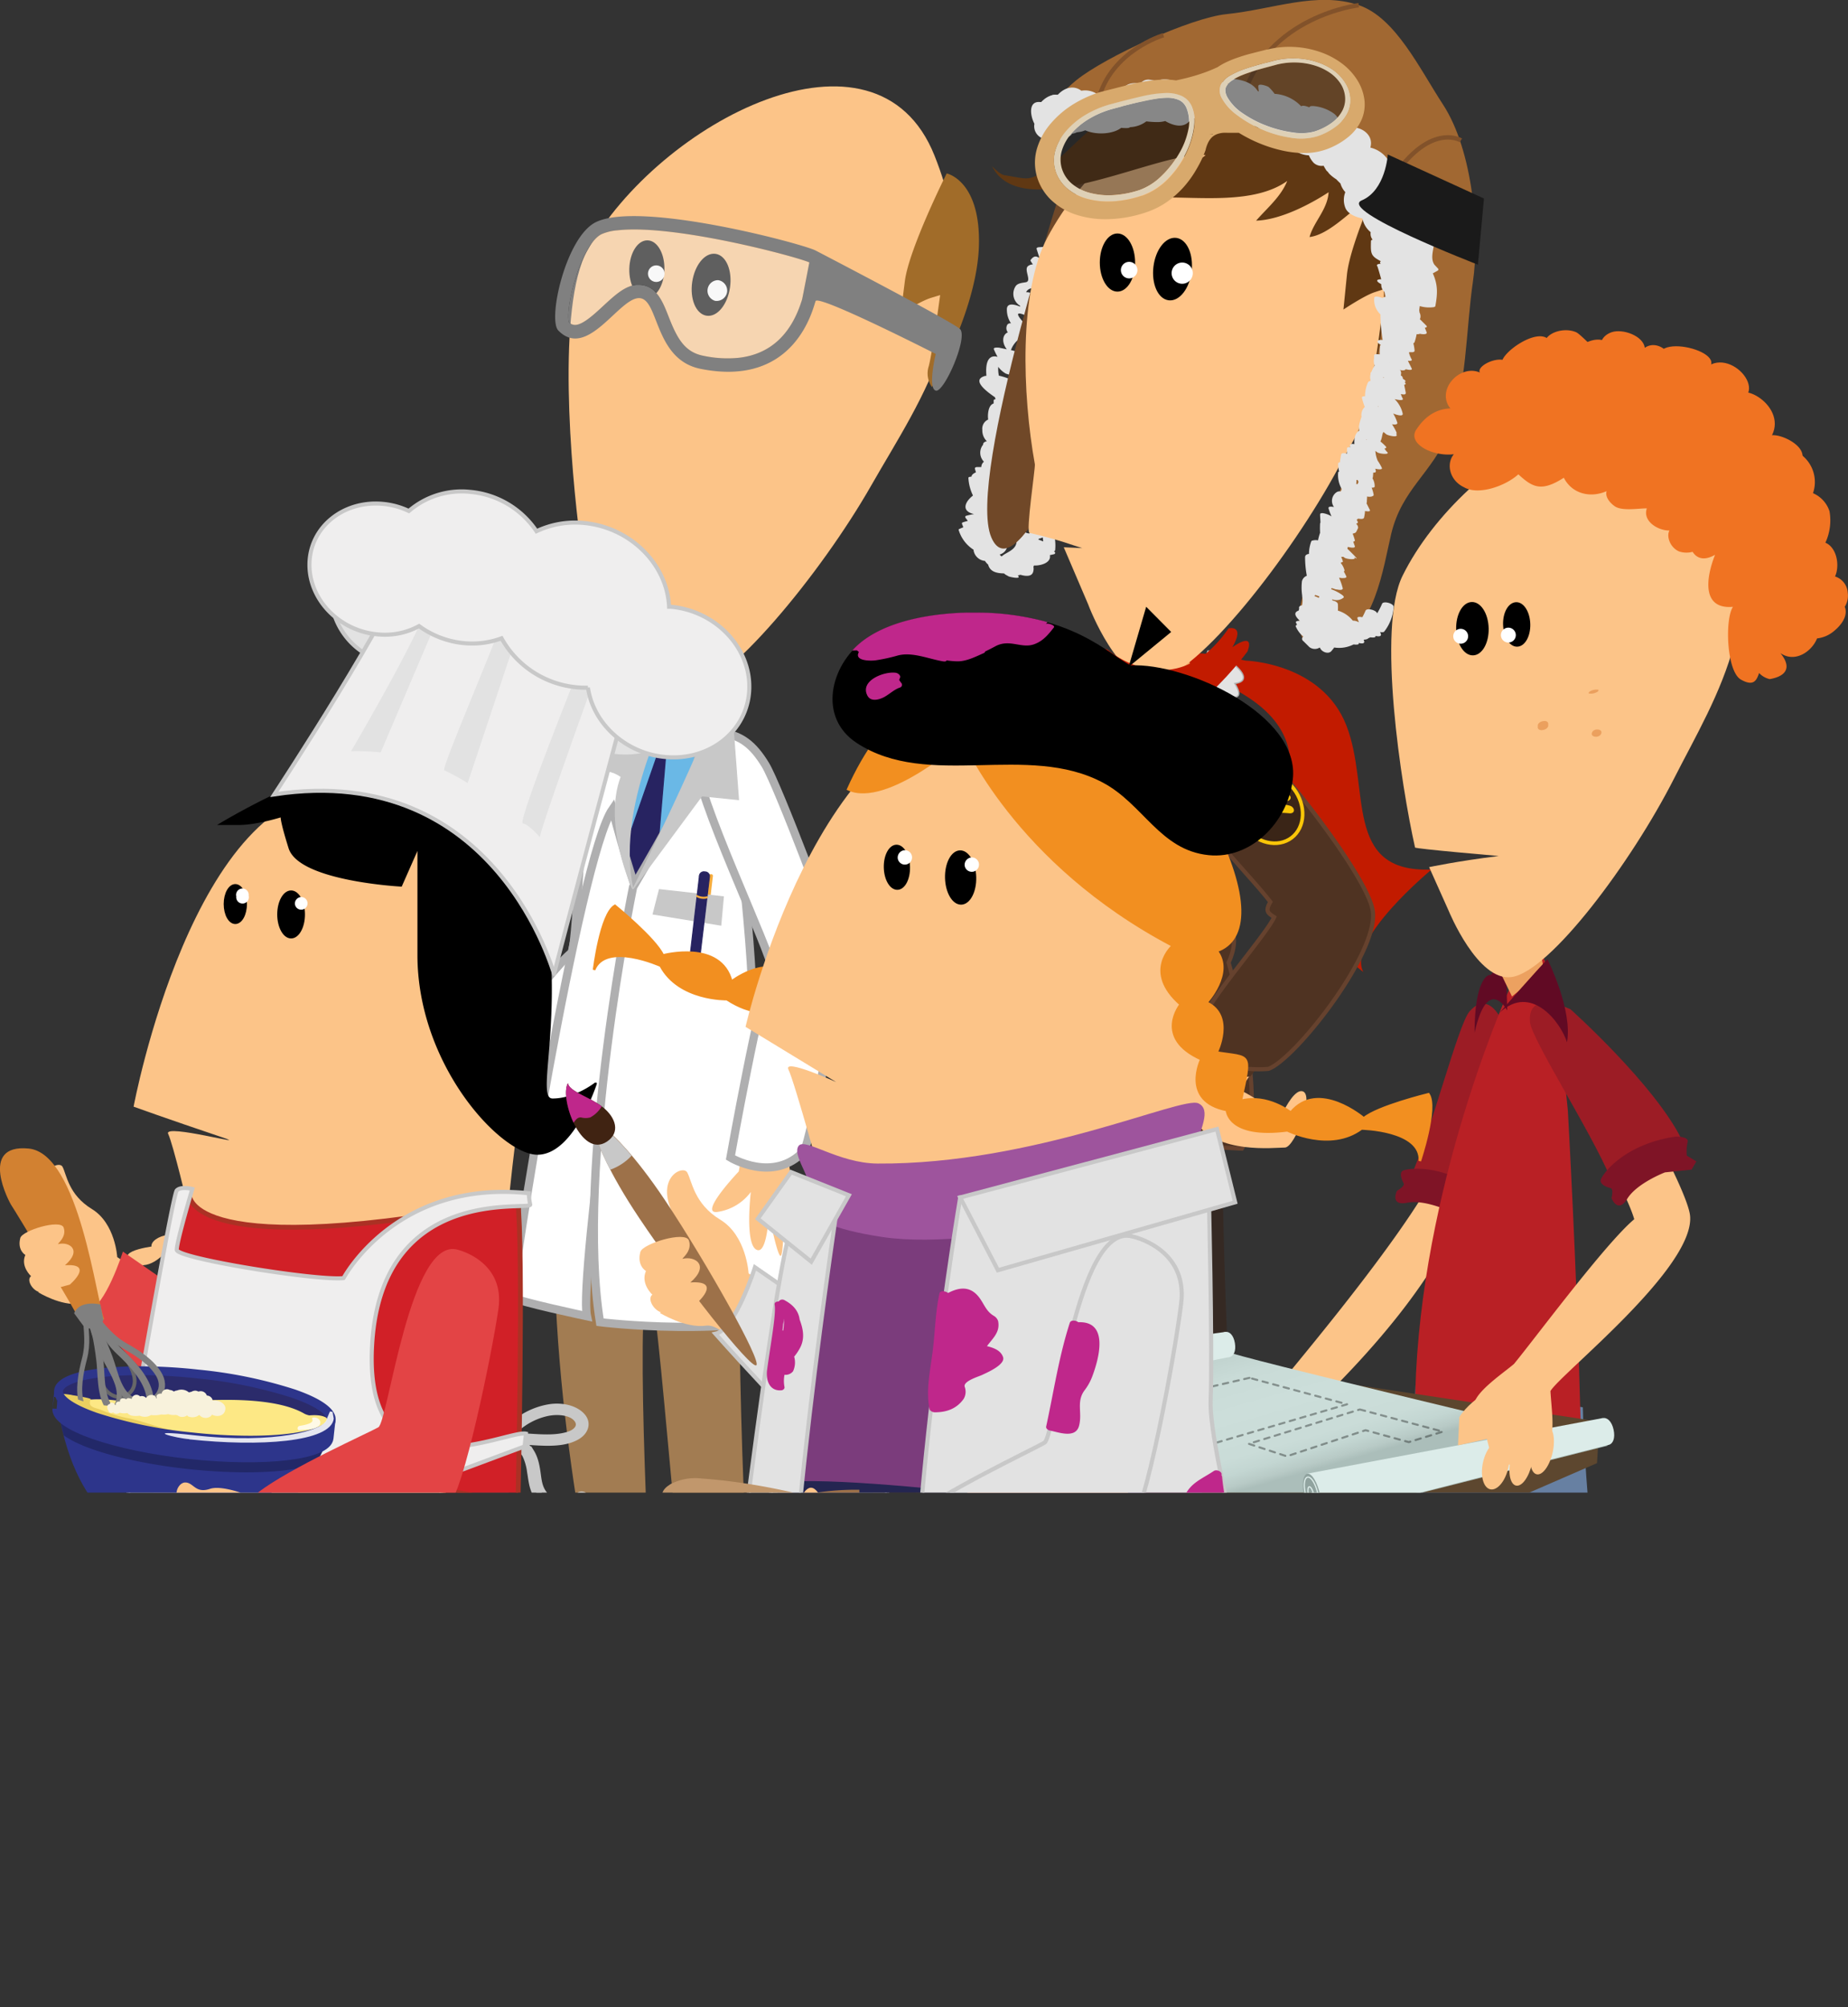 <?xml version="1.0" encoding="UTF-8"?>
<svg xmlns="http://www.w3.org/2000/svg" onmouseup="{ if(window.parent.document.onmouseup) window.parent.document.onmouseup(arguments[0]);}" viewBox="0 0 447.06 485.37" xmlns:xlink="http://www.w3.org/1999/xlink"><rect x="0" y="0" width="447.06" height="485.37" fill="#333333" stroke="none"/><defs><style>.cls-1,.cls-18,.cls-25,.cls-30,.cls-49,.cls-81,.cls-82,.cls-83,.cls-84{fill:none;}.cls-2{isolation:isolate;}.cls-3{clip-path:url(#clip-path);}.cls-4{fill:#ffc488;}.cls-24,.cls-5,.cls-6{fill:#4f3322;}.cls-24,.cls-6{stroke:#66422e;}.cls-6{stroke-width:0.92px;}.cls-26,.cls-7{fill:#e3e3e3;}.cls-8{fill:#704828;}.cls-9{fill:#c21b00;}.cls-10{fill:#352923;}.cls-11{fill:#eda260;}.cls-12{fill:#ffc589;}.cls-13,.cls-15,.cls-49,.cls-64{stroke:#000;}.cls-13{stroke-width:0.64px;}.cls-14,.cls-50,.cls-76,.cls-78{fill:#fff;}.cls-15{stroke-width:0.84px;}.cls-16{fill:#603813;}.cls-17{fill:#a16832;}.cls-18{stroke:#82522a;stroke-width:1.06px;}.cls-19,.cls-21{fill:#1a1a1a;}.cls-20{clip-path:url(#clip-path-2);}.cls-21{opacity:0.46;}.cls-22{fill:#ded0b6;}.cls-23{fill:#d8a96c;}.cls-25{stroke:#965d41;}.cls-25,.cls-50{stroke-width:2px;}.cls-26{stroke:#b0b0b0;stroke-width:0.31px;}.cls-27{fill:#3a2517;stroke:#fac608;stroke-width:0.88px;}.cls-28{fill:#fac608;}.cls-29{fill:#90a39f;}.cls-30{stroke:#dcece9;stroke-width:0.3px;}.cls-31{fill:#fcc488;}.cls-32{fill:#d7d7d7;}.cls-33{fill:#9c1c25;}.cls-34{fill:#7f1426;}.cls-35{fill:#6780a2;}.cls-36{fill:#b92025;}.cls-37{fill:#610a24;}.cls-38{fill:#eca160;}.cls-39{fill:#eed214;}.cls-40{fill:#f07322;}.cls-41{fill:#eba05e;}.cls-42{fill:#5b462e;}.cls-43{fill:#5e4830;}.cls-44{fill:#513e29;}.cls-45{fill:#5d472f;}.cls-46{fill:#5c462e;}.cls-47{fill:url(#linear-gradient);}.cls-48{fill:#dcece9;}.cls-49{stroke-linecap:round;stroke-linejoin:round;stroke-width:0.5px;stroke-dasharray:1.32;opacity:0.35;}.cls-49,.cls-70{mix-blend-mode:multiply;}.cls-50{stroke:#afafb0;}.cls-51{fill:#a27c52;}.cls-52{fill:#6ab8e6;}.cls-53,.cls-57{fill:#272361;stroke:#272361;}.cls-53{stroke-width:0.25px;}.cls-54,.cls-62,.cls-88,.cls-92{fill:#c8c8c8;}.cls-54,.cls-62,.cls-63,.cls-67,.cls-86,.cls-92{stroke:#c8c8c8;}.cls-54{stroke-width:0.26px;}.cls-55{fill:#a16c29;}.cls-56{fill:#f6ac3c;}.cls-57{stroke-width:0.23px;}.cls-58,.cls-67{fill:#efeeee;}.cls-58{opacity:0.4;}.cls-59{fill:gray;}.cls-60{fill:#fcc58a;}.cls-61{fill:#e34445;}.cls-62{stroke-width:2.02px;}.cls-63,.cls-68,.cls-86{fill:#e2e2e2;}.cls-63,.cls-67{stroke-width:0.98px;}.cls-64{stroke-width:0.59px;}.cls-65{fill:#4d4e4e;}.cls-66{fill:#d12027;stroke:#ab3124;stroke-width:1.17px;}.cls-69,.cls-71{fill:#2d358b;}.cls-70{opacity:0.25;}.cls-71{stroke:#2d358b;stroke-width:2.05px;}.cls-72{fill:#2b2b6b;}.cls-73{clip-path:url(#clip-path-3);}.cls-74{fill:#fde885;}.cls-75{fill:#eacf60;}.cls-76{opacity:0.87;mix-blend-mode:overlay;}.cls-77{fill:#ab3124;}.cls-78{opacity:0.79;}.cls-79{fill:#d28131;}.cls-80{clip-path:url(#clip-path-4);}.cls-81{stroke:#676767;stroke-width:0.91px;}.cls-82,.cls-83,.cls-84{stroke:gray;}.cls-82{stroke-width:1.52px;}.cls-83{stroke-width:1.21px;}.cls-84{stroke-width:1.69px;}.cls-85{fill:#f8f2dc;}.cls-87{fill:#9d7149;}.cls-89{fill:#402312;}.cls-90{fill:#bf278b;}.cls-91{fill:#f28f20;stroke:#f28f20;stroke-width:0.61px;}.cls-93{fill:#242551;}.cls-94{fill:#7b3c7c;}.cls-95{fill:#9e549d;}.cls-96{clip-path:url(#clip-path-5);}.cls-97{fill:#c1976c;}.cls-98{fill:#ec2024;}.cls-99{fill:#3ab14a;}.cls-100{fill:#f7e91d;}</style><clipPath transform="translate(-109.36 -9.06)" id="clip-path"><rect data-cppathid="10000" height="370" width="575.34" class="cls-1"/></clipPath><clipPath transform="translate(-109.36 -9.06)" id="clip-path-2"><polygon data-cppathid="10001" points="364.72 68.15 355.93 36.32 430.74 17.23 444.96 40.01 364.72 68.15" class="cls-1"/></clipPath><linearGradient gradientUnits="userSpaceOnUse" gradientTransform="matrix(-1, 0.02, 0.02, 1, 747.67, 352.01)" y2="-31.85" x2="336.03" y1="7.44" x1="325.68" id="linear-gradient"><stop stop-color="#abbeba" offset="0"/><stop stop-color="#b8cac6" offset="0.04"/><stop stop-color="#c3d6d2" offset="0.11"/><stop stop-color="#cadcd8" offset="0.2"/><stop stop-color="#ccdeda" offset="0.46"/><stop stop-color="#c9dbd7" offset="0.66"/><stop stop-color="#bfd1cd" offset="0.83"/><stop stop-color="#aec1bd" offset="0.98"/><stop stop-color="#abbeba" offset="1"/></linearGradient><clipPath transform="translate(-109.36 -9.06)" id="clip-path-3"><path data-cppathid="10002" d="M123.53,345.35c-.46,4.2,13.94,9.19,32.15,11.17s33.34.18,33.8-4-13.94-9.2-32.16-11.17S124,341.16,123.53,345.35Z" class="cls-1"/></clipPath><clipPath transform="translate(-109.36 -9.06)" id="clip-path-4"><path data-cppathid="10003" d="M161.19,350.34c-4.13-2.94-11.36-1.2-16.37-1.2-5.86,0-11.37.32-16.72-1.69-5.71-2.13-11-4.32-16-8a32.65,32.65,0,0,1-12.93-21.55c-1.4-9.52-.36-21.18,6.81-28.45,8.17-8.31,20.5-9.64,31.25-6,5.22,1.78,10.3,4.45,13.62,8.93a76.22,76.22,0,0,1,8.06,13.28,82.41,82.41,0,0,1,4,12.37c.85,3.08,2.2,6,2.68,9.17.64,4.35-.16,8.88-.9,13.14-.5,2.83-.51,5.8-1.86,8.24a9.93,9.93,0,0,0-.94,1.75c-.25.22,0-.09-.14-.2" class="cls-1"/></clipPath><clipPath transform="translate(-109.36 -9.06)" id="clip-path-5"><polygon data-cppathid="10004" points="321.97 403.48 253.03 380.93 279.67 362.27 348.61 384.82 321.97 403.48" class="cls-1"/></clipPath></defs><g class="cls-2"><g data-name="Layer 2" id="Layer_2"><g id="team"><g class="cls-3"><path data-cppathid="10005" transform="translate(-109.36 -9.06)" d="M352.64,214.34c-1.14.38-16.84,13.14-16.05,17.33,1.14,6.08,27.7,37.69,27.32,40.74s12.56-8,6.09-12.18-18.45-29.54-24.54-30.68l19-17.32Z" class="cls-4"/><path data-cppathid="10006" transform="translate(-109.36 -9.06)" d="M365.43,270.13s-11.41,4.94-9.89,9.13-2.66-8.38-5.7-8,1.52,12.55,3.8,12.55,15.22,1.52,19.78-5.71.38-14.07-1.52-16S365.43,270.13,365.43,270.13Z" class="cls-4"/><path data-cppathid="10007" transform="translate(-109.36 -9.06)" d="M358.32,264.14l2.95,3.81s5.31,1.32,8.7-2.06c4.55-4.55,2.11-4.65,2.11-4.65l-3.62-3.85Z" class="cls-5"/><path data-cppathid="10008" transform="translate(-109.36 -9.06)" d="M373.35,182.65c-8,2.11-38,39.3-39.3,48.59s17.33,33,23.24,35.07c0,0,7.4.75,11.73-2.16,0,0,3.9-5,2.64-9.25s-14-18.59-15.64-22.39c1.27-.85,2.12-1.27.85-3.38,5.07-6.76,25-26.11,24.74-35A12.45,12.45,0,0,0,373.35,182.65Z" class="cls-6"/><path data-cppathid="10009" transform="translate(-109.36 -9.06)" d="M344.89,142c0,.06,0,.13,0,.2a3.07,3.07,0,0,0,2.75,2.5,3.6,3.6,0,0,0,.76.88c.38,1.39,1.46,2.12,3.85,2.14a2.08,2.08,0,0,0,.55.4l.57.32c.21.12,2.81.71,2.39,0,0-.08-.13-.16-.19-.25.21,0,.41-.08.63-.14,1.42.41,2.81.45,3.11-.75a2.54,2.54,0,0,0,.05-1.18l.14-.32c1.45.11,4.24-.59,3.84-2.5,0,0,0,0,0,0l1-.22a.32.32,0,0,0,.15-.57,1.37,1.37,0,0,1-.18-.16c.18,0,.3-.12.31-.29a11.46,11.46,0,0,0-.19-3.44c1.58-1.21.36-3.05,2.19-4.71h.15a8.68,8.68,0,0,0,1.71,1c.32.17,3,.74,2.27-.21a8,8,0,0,0-.91-.93,1.36,1.36,0,0,0,.17-.17c.46-.51-.69-.9-1.46-1.1,0,0,0,0,0-.05a6.41,6.41,0,0,0,.43-1.89c.29-.07.47-.23.21-.56l-.12-.13a4.31,4.31,0,0,1,.94-2.53c.62-.7-2.23-1.5-2.84-1.08-.39.27-1.48.65-2.44,1.14-2.25-.36-4,.64-3.06,2.71-.29,0-.65,0-.8.28-.77,1.37-1,3.54-1.35,5.21-.24,0-.37.13-.26.35a2.25,2.25,0,0,0,.12.21.84.84,0,0,0,0,.12,5.78,5.78,0,0,1-1,1.78,2,2,0,0,1-1.15-.4c-.26-.18-3.09-.94-2.67-.14,2.32,4.36-1.55,4.78-2.89,6.1l-.21-.15-.26-.32a2.51,2.51,0,0,0,1.19-4.15c.78-1.57-.21-2.74-1.78-3.56a3.91,3.91,0,0,0-2.21-1.65c.26,0,.51,0,.79-.05s.68-.11.54-.43-.2-.36-.3-.54c.51.16,1.79.46,1.88-.09.35-2.32-.05-3.71-.82-4.44a1.74,1.74,0,0,0,.64-.07l.87.1c.25,0,1,0,.86-.44a8.84,8.84,0,0,0-.93-2c.16,0,.24-.15.15-.33a7.27,7.27,0,0,0-1.63-2.33h0c.19.1,2.83.7,2.39,0a5.67,5.67,0,0,0-2.74-2.51,4.44,4.44,0,0,1-.47-1.78,12,12,0,0,0,5,0c.56-.08.74-.42.21-.78-.33-.22-.82-.54-1.41-.87.52-.29-1-1.1-1.59-1.23a14.19,14.19,0,0,0-1.79-.17c.24-.84.54-1.67.8-2.45a6.72,6.72,0,0,0,5-.9c.3-.18,0-.49-.29-.67.29,0,.48-.15.37-.41A8.41,8.41,0,0,0,354.4,109a11.21,11.21,0,0,0,1.13.3c.3.06,1.72.08,1.13-.57a11.73,11.73,0,0,0-1.1-1.06c.34,0,.55-.09.43-.34,0,0-.85-1.28-1.89-2.52a5.93,5.93,0,0,0,2.59-1.88c.22-.25,0-.49-.24-.64A15,15,0,0,0,351,99.9a8.35,8.35,0,0,1-.15-2.13,5.91,5.91,0,0,0,1.73,1.58c.25.17,3.1,1,2.67.14l-.25-.41a2,2,0,0,0,0-.52c.63.2,1.33.37,2.16.55.29.06,1.37.17,1.24-.4a6,6,0,0,0-1.42-2.78c.86.14,2.19-.22.81-.87a18.05,18.05,0,0,0-3.87-1.34,5.93,5.93,0,0,1,1.58-2.35l.23.15c.42.29,3.37.76,2.55,0-.07-.07-.14-.11-.21-.18-.42-.66-.85-1.31-1.28-2,.5.27,3.38.53,2.07-.38q-5.52-5.35-1.57-3.7c.32.25,3.1.84,2.68.14a3.48,3.48,0,0,1-.35-3.43,5.17,5.17,0,0,0,.36-1.11c.12-.61-1.46-1.19-2.39-1.13.41-.89,1.43-1.21,3.08-.94.26,0,1,0,.86-.44a3.51,3.51,0,0,1-.32-3.27c.4.26,3.38.8,2.55,0a2.88,2.88,0,0,1-.31-.17h.11l-.67-.45a.93.93,0,0,1,.13-1.24c.35.1,2.1.35,1.53-.49-1-2.4-.86-2.71.37-.92.51.6,3.46,1,2.76.14-2.19-2.61-3.63-3.44-7-3.1-.24,0-.64.11-.54.43,1.44,4.62.35.08-1.48,2.68,0,.06,0,.11,0,.16a7.1,7.1,0,0,0,.59.88,2,2,0,0,0-1.19.4c-1.1.86,1,3.64-.54,3.91-.79.15-2,.2-2.49,1A3.35,3.35,0,0,0,356.15,83a1.55,1.55,0,0,0,0,.21c-1.69-.68-3.33-.91-3.21.85a5.93,5.93,0,0,0,1,3.2h0a.89.89,0,0,0-.87.28,1.64,1.64,0,0,0,.1,1.89c-1.31.55-1.55,2.41-.25,4.1l-1.88-.4c-.21,0-1.47-.15-1.24.41a14.57,14.57,0,0,0,.89,1.81c-1.69-.48-3,.52-2.72,4.32,0,.09,0,.16,0,.25s-.28,0-.41.08c-3,.91-.08,3.37,2.51,5.13a2.7,2.7,0,0,0,.12.49c-.25,0-.45.1-.45.28s0,.48,0,.72c-.72.24-1.25,1-1.37,2.68a5.91,5.91,0,0,0,.05,1.21A2.42,2.42,0,0,0,347,113a3.64,3.64,0,0,0,1.09,2.76c-.56.13-.93.39-.89.81a3.1,3.1,0,0,0,.19,4.14,1.72,1.72,0,0,0-.64,1.29l-1,0c-.26,0-.62.11-.54.43s.17.57.25.85c-.75.31-1.06.68-1.09,1.06h-.19c-.1,0-.57.07-.55.27a11,11,0,0,0,1.11,4.28c-2,1.55-2.9,3.79.26,4.49a14.55,14.55,0,0,0-1.87.4c-.33.1-.32.32-.15.56l.51.68q-.53.14-1.14.33c-.19.06-.34.17-.27.38s.22.56.33.84c-.28.1-.56.22-.85.35s-.33.15-.26.38A8.58,8.58,0,0,0,344.89,142Zm15.8-2.68a3.12,3.12,0,0,0,.9-.32,4.57,4.57,0,0,1,.12,1,9.23,9.23,0,0,0-1.17-.46Z" class="cls-7"/><path data-cppathid="10010" transform="translate(-109.36 -9.06)" d="M367.77,49.42S343,124.5,349.17,139,374,105.21,374,105.21,383.61,35,367.77,49.42Z" class="cls-8"/><path data-cppathid="10011" transform="translate(-109.36 -9.06)" d="M410.7,168.81s18.37.46,24.34,15.61-.92,35.82,20.66,34.9c0,0-20.66,17-16.53,24.79,0,0-25.71-19.74-23.88-28.92s17.45-27.55-9.18-40.41S410.7,168.81,410.7,168.81Z" class="cls-9"/><path data-cppathid="10012" transform="translate(-109.36 -9.06)" d="M360.94,280.75s-.35,5.33-.45,8c-2,52.08,12.48,108.31,12.48,108.31s-11.61,8-13.61,12,27.65-2,27.65-2-6-72.2-4-88.24,10,83.76,14,89.78,26.17,6,26.17,6-8.48-9.67-11.48-14.69-6.23-71.38-6.63-109.14c0-1,0-3,0-3Z" class="cls-10"/><polygon data-cppathid="10013" points="287.51 158.28 288.2 162.87 279.58 169.58 276.4 162.6 287.51 158.28" class="cls-11"/><path data-cppathid="10014" transform="translate(-109.36 -9.06)" d="M400.1,291.27h0Z" class="cls-12"/><path data-cppathid="10015" transform="translate(-109.36 -9.06)" d="M372.75,155.59s0-.09-1-2.38l-5.05-11.81s7.53.27,15,.88c-13.77,0-7.43-.61-23.29-4.36-.92-.22,1.44-15.79,1.3-16.58-3.06-17-3.87-41.76,3-54.79,16.81-31.91,68.88-60.47,84-25.19S445,100.16,433.23,122,399.12,172.25,389,173.52C380,174.63,372.75,155.59,372.75,155.59Z" class="cls-12"/><path data-cppathid="10016" transform="translate(-109.36 -9.06)" d="M383.64,72.55c0,3.71-1.77,6.71-3.95,6.71s-3.95-3-3.95-6.71,1.77-6.71,3.95-6.71S383.64,68.85,383.64,72.55Z" class="cls-13"/><path data-cppathid="10017" transform="translate(-109.36 -9.06)" d="M384.52,74.38a2,2,0,1,1-2-2A2,2,0,0,1,384.52,74.38Z" class="cls-14"/><path data-cppathid="10018" transform="translate(-109.36 -9.06)" d="M397.21,74.64c-.48,3.94-2.75,6.9-5.07,6.62s-3.8-3.69-3.33-7.64,2.75-6.9,5.05-6.62S397.68,70.69,397.21,74.64Z" class="cls-15"/><path data-cppathid="10019" transform="translate(-109.36 -9.06)" d="M397.9,75.42a2.56,2.56,0,1,1-5.09-.61,2.56,2.56,0,0,1,5.09.61Z" class="cls-14"/><path data-cppathid="10020" transform="translate(-109.36 -9.06)" d="M445.27,47.62S436,67.2,435.2,75.55l-.84,8.36s5-3.34,7.51-4.18l2.51-.83s-1.66,15-2.51,18.37a6,6,0,0,0,1,5.35S454,82.5,454,65.79,445.27,47.62,445.27,47.62Z" class="cls-16"/><path data-cppathid="10021" transform="translate(-109.36 -9.06)" d="M450.19,49.19c1.76-6.5-7.09-16.84-16-19.82-9.88-3.3-21.89-5-32.22-2.89a66.1,66.1,0,0,0-28.43,13.59c-3.44,2.81-6.77,6.46-10.16,9.14-5.06,4-5.14,3.12-11,2.22-1-.14-2.26-1.45-3-2.11-.24-.27-.23-.28,0,0,7.4,14.47,40.53-4,51.65-2.74-4.31,3.11-6.81,6.46-10.57,10.24,9.41-.14,22.44,1.62,30.3-4,.22-.26.21-.27,0,0-1.53,3.81-4.84,6.53-7.53,9.6,5.79-.18,12.92-3.86,17.54-6.87-.26,4.2-3.62,7.15-4.61,10.83,4.44-.54,9.18-5.57,13-8.31,3.35-2.41,9.33-4.87,11-7.41" class="cls-16"/><path data-cppathid="10022" transform="translate(-109.36 -9.06)" d="M403.18,34.3c20.37,3.28,38.85,19.33,40.74,41.39.93,10.92-1.68,22.89-4.57,32.75-3.18,10.86-6.37,22.17-10.55,32.18-2.14,5.11-11.92,28.29,2.76,24.54,10.29-2.62,12.52-19.32,14.34-26.93,2.62-11,9.8-14.58,14-24.7C464.2,103,464,88.59,465.68,77.18s.12-31.59-7.26-42.88c-5.65-8.64-11.48-21-20.36-24-10.16-3.4-20.61,1-32,2.18-8.55.84-29.4,10.35-36.35,16-5.78,4.71-14.9,15.53.55,11.46,9.22-2.43,24.38-8.67,33.62-4.91" class="cls-17"/><path data-cppathid="10023" transform="translate(-109.36 -9.06)" d="M438.06,10.32S415.9,12.86,409.9,33" class="cls-18"/><path data-cppathid="10024" transform="translate(-109.36 -9.06)" d="M462.78,43S454.12,37.67,443.91,56" class="cls-18"/><path data-cppathid="10025" transform="translate(-109.36 -9.06)" d="M390.82,17.58s-12.64,3.68-15.77,15.65" class="cls-18"/><path data-cppathid="10026" transform="translate(-109.36 -9.06)" d="M449.64,81.76h0S449.65,81.78,449.64,81.76Z" class="cls-7"/><path data-cppathid="10027" transform="translate(-109.36 -9.06)" d="M361,33.74l.24,0c2-2.11,4.18-2.16,5.72-1a5.29,5.29,0,0,1,4.23,1.1,2.75,2.75,0,0,1,.4.22l.05,0c.27,0,.53,0,.79,0a2.53,2.53,0,0,1,2.64-.94,3.13,3.13,0,0,1,2.29-1.2c.68-.81,2-1.25,3.9-.92a2.45,2.45,0,0,1,2.38-.9,8.27,8.27,0,0,1,1.61.35c1.07-.64,2.82-.7,5.39.36l.26.12v0c0-.22.27-.3.56-.32a2.1,2.1,0,0,1,.63,0c.37.05.72.13,1.06.2a.64.64,0,0,1,.45-.21l.33,0-.12-.23c-.19-.44.62-.49.83-.5s.68,0,1,0a3.31,3.31,0,0,1,1.25.12,8.84,8.84,0,0,1,2.69.86c.13-.38,1.43-.22,1.59-.17a10.93,10.93,0,0,1,1.38.48c0-.32,0-.66,0-1s1-.32,1.18-.3c2.74.29,4.85,1.15,5.94,2.94l.28.09a6.86,6.86,0,0,1-.13-1.28c0-.8,2.25,0,2.51.23a9.72,9.72,0,0,1,1.44,1.65h.14a9.61,9.61,0,0,1,6.27,2.95c.43-.29,1.38,0,2,.27,0,0,0,0,0,0,0-.42,1-.33,1.19-.29a9.88,9.88,0,0,1,4.81,1.85l.17.13a3.64,3.64,0,0,1,.92,1.32,4.93,4.93,0,0,1,2.32,1.89c2.74-.55,6.29,1.53,5.34,4.82A7.22,7.22,0,0,1,441.46,50c2.41,1.22,3.69,4.6,2.45,5.95,1.11.71,1.78,1.55,1.49,2.17a6.47,6.47,0,0,1,2.69,3,3.06,3.06,0,0,1,.39,1.52c1.77,1,2.87,2.46,1.74,4.19a4.2,4.2,0,0,1,.95.4c2.61,1.44-.52,5.2,1.16,7.63l.84.89a.36.36,0,0,1-.16.6l-1.07.59c1.23,2.77,1.17,4.84.61,7.89,0,.2-.36.29-.52.31a7.93,7.93,0,0,1-3.8-.47.47.47,0,0,1-.06.09,3.37,3.37,0,0,1,.55,1.64,2,2,0,0,1,.2,1.33.43.43,0,0,1,0,.07.41.41,0,0,1-.07.11l-.09,0,0,0,.2.2,1.37,1.37c.35.35.09.5-.33.55.14.33.28.68.43,1.09.27.68-1.32.46-1.55.39l-.08,0a1.45,1.45,0,0,1-.78.08,11.66,11.66,0,0,1-.49,1.91.45.45,0,0,1-.31.3,9.83,9.83,0,0,1,.31,1.72c0,.42-.45.5-1,.42a1.68,1.68,0,0,1-.37.06,6.23,6.23,0,0,0,.68,1.7c.16.34-.33.41-.92.34l.92,1.84c.24.49-.64.41-1.47.2-.16.45-1.24.24-1.54.18.45.09.51.63.37,1.32.25.15.43.31.46.48s0,.23.07.35c.53.3.86.66.39.8.42.4.27.58-.11.63.13.62.27,1.23.37,1.86.08.46-.51.52-1.17.38a5.47,5.47,0,0,0,.45,1.07c.35.64-1.29.33-2,.15a7.09,7.09,0,0,1,2,3.48c.17.85-1.51.34-2.31,0a10.47,10.47,0,0,1,1,2.21c.1.31-.29.42-.51.44a2.85,2.85,0,0,1-.77,0c.82,1.28,1.47,2.56.94,2.25l.09.11c.7,1-2,.37-2.39.08s-.47-.37-.68-.55c-.33.1-.31,1.45-.77,2.26a15.57,15.57,0,0,1,1.27,1.17c.31.35,0,.5-.31.57l.51.66c1.23.93-1.65.62-2.2.25l-.49-.35a6.73,6.73,0,0,0,.56,2.35,14,14,0,0,1,1,1.73c.22.47-.74.42-1.58.21,0,.16.08.32.12.51.09.37-.21.48-.63.45,0,.3,0,.66-.08,1.17a.3.3,0,0,1-.1.17,3.69,3.69,0,0,1,.55,2c0,.27-.53.28-.75.29a8.55,8.55,0,0,1,.49,1.65c0,.22-.06.31-.25.39l-.21.08a2.26,2.26,0,0,1-1.12,0c0,.44-.06.9-.07,1.43a.19.19,0,0,1-.1.16l.82,1.64c.21.42-.44.42-1.16.27a9.68,9.68,0,0,1-.23,1.59c-.07.32-.52.38-1,.31l-.43-.06a1,1,0,0,1-.31.29c.09.17.18.32.27.51s-.09.39-.42.4c.38.4.6.83.42,1.21-.48,1-.37,1-1.25,1.23a14.38,14.38,0,0,1,.52,1.52c.08.27-.1.38-.38.41.12.34.24.68.38,1,.21.55-.74.46-1.54.26h-.18c0,.13-.05.28-.07.41,1.39,1.36,3.33,3.26,1.49,1.9,1.21.9-1.62.68-2.2.25l-.27-.2a3.13,3.13,0,0,1-.52,0c.28.67.46,1.1.33.94l.05.1c.11.21-.11.31-.45.33a1.09,1.09,0,0,0,0,.18,4.14,4.14,0,0,1,.85,1.65.25.25,0,0,1-.14.33c0,.06.05.11.07.17.17.3.34.61.51.95s-.32.42-.5.44l-.13,0a3.12,3.12,0,0,1-1.06-.08v.16a11.63,11.63,0,0,1,.81,2.3.19.19,0,0,1,0,.26c-.1.27-.69.29-1.31.15a2.48,2.48,0,0,1-.58-.1c-.24-.1-.49-.18-.74-.26-.06.1-.12.18-.18.27a10.62,10.62,0,0,1,2.77,1.45c.15.11.5.45.22.64a2.79,2.79,0,0,1-2.7.36,2.8,2.8,0,0,0,.06.28l.43.12c.36.12.87.38.89.81s.06,1,0,1.52a7.31,7.31,0,0,1,3.6,2.43,2.93,2.93,0,0,1,1.49.4c-.12-.3-.24-.61-.35-.92-.31-.84,2.42-.16,2.78.43.12.2.23.41.34.61a18.06,18.06,0,0,0,2.83-4.59c.31-.79,2.87-.08,2.81.75a11,11,0,0,1-2.27,6c-.16.22-.67.18-1,.14l-.07,0a1.67,1.67,0,0,1,.22.55c.08.57-.69.52-1.35.36.22.41-.48.46-1.22.35a7.71,7.71,0,0,1-4.74.74s0,.06,0,.09l-.6.74c-.69.86-2.14.32-2.63-.45l-.23-.37a2.17,2.17,0,0,1-2.51-.11l-1.46-1.45a.64.64,0,0,1,0-1.08,6.59,6.59,0,0,1-1.82-2.44c-.11-.21.11-.33.3-.39-.09-.2-.19-.4-.28-.61s.39-.43,1-.36c-.94-.85-1.62-1.82-.67-2.34l.4-.21a.33.33,0,0,1,0-.17c0-.07.05-.13.07-.19h0c-.15-.55.19-.78.67-.84a.63.63,0,0,1,.06-.18,5.32,5.32,0,0,0,0-2,.27.27,0,0,1,0-.18h0a13.23,13.23,0,0,1-.06-3.47,1.9,1.9,0,0,1,1.18-1.33,24.74,24.74,0,0,1-.42-4.38c-.05-.59.4-.85.94-.9a9.08,9.08,0,0,1,.54-3c.06-.21.33-.25.51-.28a2.9,2.9,0,0,1,1.14,0,13.63,13.63,0,0,1,.5-1.84,19.34,19.34,0,0,1,0-2.26.28.28,0,0,1,.08-.15c0-.66-.07-1.33-.08-2,0-.85,2.43.15,2.7.42l.1.11a15.13,15.13,0,0,1-.75-2c-.14-.49.58-.5,1.31-.34a2.52,2.52,0,0,1,.64-3.59,1.36,1.36,0,0,1,1-.18,4.14,4.14,0,0,1,.2-.43,1.7,1.7,0,0,1,0-.22,6.68,6.68,0,0,1-.83-3.91c0-.13.11-.2.23-.25a9.53,9.53,0,0,1-.23-1.93c0-.2.18-.28.44-.3a18,18,0,0,1,.29-1.88c.09-.44.76-.4,1.41-.21,0-.38,0-.78,0-1.24,0-.3.32-.36.73-.32a1.24,1.24,0,0,1,0-.47c.07-.37.55-.39,1.07-.28-.14-1.74.36-2.84,1.19-3.26-.26-.84,0-1.84.53-3.38a2.64,2.64,0,0,1,.52-2.07,3.84,3.84,0,0,1,.27-.29,13.42,13.42,0,0,1-.68-2.13c-.09-.39.27-.47.73-.43a8.14,8.14,0,0,1,.71-3.36.71.71,0,0,1,.57-.35,1.17,1.17,0,0,0,.05-.2,2.74,2.74,0,0,1,0-1.42,1,1,0,0,0,0-.17.34.34,0,0,1,.19-.36,12.33,12.33,0,0,1,.79-1.6,3.28,3.28,0,0,1-.12-1.73c0-.22,0-.45,0-.71,0-.41,1-.28,1.17-.26l.2,0a11.74,11.74,0,0,1,.08-2,.31.31,0,0,1,.22-.26l-.33-.2c-.51-.32-.85-.86,0-1a2.55,2.55,0,0,1,.73,0,41.53,41.53,0,0,1-.54-6.21,4.75,4.75,0,0,1-1.49-3.93c0-.64,1.29-.29,2,0A.66.66,0,0,1,444,81l.2-.09a1.36,1.36,0,0,1,.35-.07c-.08-.39-.17-.78-.27-1.2a2.23,2.23,0,0,1-.77-1.85l-.48-.29c-1-.67-.36-.92.47-.9-.46-1.69-.87-3-.91-3.09-.43-.52.28-.65.77-.66l-.05-.06c-.17-.3-.09-.46.11-.56-2.48-1.27-2.49-1.84-2.4-4.88,0-.2.18-.28.4-.32a2.3,2.3,0,0,1-.47-1.82,5.71,5.71,0,0,1-2-3.32c-1.89-.37-3.61-1.23-4.14-2.6a5.18,5.18,0,0,1,0-3.76,5.43,5.43,0,0,1-1.18-2.11l0,0c-.34-.32-.68-.66-1-1a10.08,10.08,0,0,1-1.51-1.16,3.71,3.71,0,0,1-.59-.72.85.85,0,0,1-.28-.22c0-.06-.07-.13-.1-.18h0a11.69,11.69,0,0,1-.59-1,2.85,2.85,0,0,1-2.38-.68A6,6,0,0,1,426,46.62a6.31,6.31,0,0,1-3.85-1.5,5.11,5.11,0,0,1-1.81-.65,6.75,6.75,0,0,1-4.32-2.6,6.27,6.27,0,0,1-1.34-1.23,5.8,5.8,0,0,1-1.41-1.28h-.18c-2.62,3-5.58.93-7.47-1.85l-.35-.29a3.64,3.64,0,0,1-.51-.53l-.11-.11h-.12a.93.93,0,0,1,.05.1c.1.2-.11.37-.26.43-.4.13-.8.24-1.19.34,0,.28-.24.43-.52.44a18.25,18.25,0,0,1-4.86-.34,6.19,6.19,0,0,1-.83,1c-1.45,1.44-3.65.95-5.68-.22a6.88,6.88,0,0,1-1.73.25l-.29,0a21.22,21.22,0,0,1-2.54-.17,7,7,0,0,1-3.94,1.4c-.16.19-.61.22-.79.22-.49,0-.93,0-1.35-.06-1.79,1.43-5.79,1.88-8.71.6a5.64,5.64,0,0,1-3.07.41h0c-.13,1-1.08,1.33-2.31,1.32-.82.92-2.39,1.22-4.83.25a3.13,3.13,0,0,1-2.08-3.55C358.46,36.78,358.21,33.43,361,33.74Z" class="cls-7"/><path data-cppathid="10028" transform="translate(-109.36 -9.06)" d="M453.6,80v0h0S453.62,80,453.6,80Z" class="cls-7"/><path data-cppathid="10029" transform="translate(-109.36 -9.06)" d="M365,32l.23,0c2-2.12,4.18-2.17,5.73-1a5.25,5.25,0,0,1,4.22,1.1,2.86,2.86,0,0,1,.41.23l0,0c.28,0,.54,0,.79,0a2.55,2.55,0,0,1,2.65-.95,3.08,3.08,0,0,1,2.28-1.19c.68-.82,2-1.25,3.91-.92a2.41,2.41,0,0,1,2.37-.91,7.67,7.67,0,0,1,1.61.36c1.07-.65,2.83-.71,5.4.36l.25.12v0c0-.22.27-.29.55-.31a2.08,2.08,0,0,1,.63,0c.37,0,.72.12,1.07.2a.65.65,0,0,1,.45-.22h.33l-.12-.23c-.2-.44.61-.49.83-.5s.68,0,1,0a3.09,3.09,0,0,1,1.25.12,8.48,8.48,0,0,1,2.69.85c.14-.38,1.43-.21,1.59-.16a10.93,10.93,0,0,1,1.38.48c0-.33,0-.66,0-1s1-.31,1.18-.29c2.73.29,4.85,1.15,5.94,2.94l.28.09a8.08,8.08,0,0,1-.14-1.28c0-.8,2.25,0,2.51.22a11.24,11.24,0,0,1,1.45,1.65h.14a9.69,9.69,0,0,1,6.27,3c.42-.3,1.37,0,2,.27v0c0-.42,1-.33,1.18-.3a9.88,9.88,0,0,1,4.82,1.85l.16.14a3.47,3.47,0,0,1,.93,1.32,4.88,4.88,0,0,1,2.31,1.88c2.75-.54,6.29,1.54,5.34,4.83a7.16,7.16,0,0,1,4.59,3.47c2.41,1.22,3.69,4.59,2.46,5.95,1.11.7,1.78,1.54,1.49,2.17a6.42,6.42,0,0,1,2.69,3,2.89,2.89,0,0,1,.38,1.51c1.77,1,2.87,2.46,1.74,4.19a5.46,5.46,0,0,1,1,.4c2.6,1.44-.52,5.21,1.15,7.63l.84.9c.22.23.11.49-.16.6l-1.07.59c1.24,2.77,1.17,4.84.62,7.88,0,.21-.36.3-.53.31a8,8,0,0,1-3.8-.46.16.16,0,0,1-.06.08,3.38,3.38,0,0,1,.55,1.65,1.88,1.88,0,0,1,.2,1.33s0,0,0,.06a.19.19,0,0,1-.07.12l-.08.05,0,0,.19.21,1.37,1.37c.35.35.09.49-.32.54l.43,1.09c.26.69-1.32.47-1.56.39l-.07,0a1.57,1.57,0,0,1-.78.08,14.56,14.56,0,0,1-.49,1.91.47.47,0,0,1-.31.29,10.1,10.1,0,0,1,.3,1.73c.05.41-.45.5-1,.42a1.72,1.72,0,0,1-.37.05,6.14,6.14,0,0,0,.67,1.71c.16.34-.32.4-.92.33l.92,1.85c.24.48-.64.4-1.46.19-.16.46-1.24.25-1.54.18.45.1.51.63.37,1.33a.85.85,0,0,1,.45.48c0,.11.05.23.07.34.54.31.87.66.39.8.43.4.27.58-.1.64.13.61.26,1.23.37,1.85s-.51.52-1.17.39a5.32,5.32,0,0,0,.44,1.06c.35.64-1.28.34-1.95.16a7,7,0,0,1,1.95,3.48c.17.85-1.5.34-2.3,0a9.86,9.86,0,0,1,1,2.22c.11.3-.28.42-.5.44a2.94,2.94,0,0,1-.78-.06c.82,1.29,1.47,2.57.94,2.26l.09.11c.7,1-2,.37-2.38.08s-.47-.38-.68-.56c-.34.11-.32,1.45-.78,2.27a12.66,12.66,0,0,1,1.27,1.17c.32.34.05.5-.3.56l.5.67c1.24.92-1.64.61-2.19.25a6,6,0,0,1-.49-.36,6.89,6.89,0,0,0,.55,2.35,12.83,12.83,0,0,1,1,1.73c.23.48-.74.43-1.58.22.05.16.09.32.13.51.08.37-.21.47-.63.44a10.31,10.31,0,0,1-.09,1.17.25.25,0,0,1-.1.18,3.66,3.66,0,0,1,.55,2c0,.28-.52.29-.74.29a8,8,0,0,1,.48,1.66c.05.22-.06.3-.25.38l-.2.09a2.32,2.32,0,0,1-1.13,0c0,.44-.06.9-.06,1.44,0,.07-.05.11-.1.16l.82,1.64c.21.42-.45.41-1.16.27a10.56,10.56,0,0,1-.23,1.58c-.08.32-.53.38-1.05.31a2.09,2.09,0,0,1-.42-.05,1,1,0,0,1-.32.28c.09.17.19.33.27.51s-.08.39-.41.41c.37.4.6.83.42,1.21-.49,1-.38,1-1.26,1.23a10.93,10.93,0,0,1,.52,1.51c.09.27-.09.38-.37.41.11.34.23.69.37,1.05.21.54-.74.46-1.53.26h-.18c0,.14-.05.28-.08.41,1.4,1.36,3.33,3.26,1.5,1.9,1.21.91-1.62.68-2.2.26l-.27-.2a3.13,3.13,0,0,1-.52,0c.27.66.45,1.1.32.94l.05.09c.12.21-.11.31-.45.34,0,.06,0,.12,0,.17a4.24,4.24,0,0,1,.86,1.65.26.26,0,0,1-.14.34l.06.16c.18.3.34.62.52,1s-.33.42-.51.44l-.12,0a3.14,3.14,0,0,1-1.06-.09.85.85,0,0,0,0,.16,12.41,12.41,0,0,1,.81,2.31.18.18,0,0,1,0,.25c-.09.28-.68.29-1.31.15a2.11,2.11,0,0,1-.58-.1c-.24-.1-.48-.17-.73-.25a2.48,2.48,0,0,1-.19.26,10.56,10.56,0,0,1,2.78,1.46c.14.1.49.45.21.63a2.73,2.73,0,0,1-2.7.36l.06.29a3.39,3.39,0,0,1,.43.11c.36.12.87.38.89.81a14.82,14.82,0,0,1,0,1.53,7.27,7.27,0,0,1,3.6,2.42,3,3,0,0,1,1.49.41c-.12-.31-.25-.61-.36-.92-.3-.84,2.43-.16,2.79.43.12.2.22.4.34.6a18,18,0,0,0,2.82-4.59c.32-.78,2.87-.08,2.81.75a10.87,10.87,0,0,1-2.27,5.95c-.15.23-.66.18-.95.14l-.08,0a1.52,1.52,0,0,1,.22.56c.08.56-.68.52-1.35.36.22.41-.48.45-1.21.34a7.75,7.75,0,0,1-4.75.75s0,.06,0,.08l-.6.75c-.69.86-2.14.32-2.63-.46-.07-.12-.15-.24-.23-.36a2.17,2.17,0,0,1-2.51-.11l-1.45-1.45a.65.65,0,0,1,0-1.09,6.49,6.49,0,0,1-1.81-2.44c-.11-.21.1-.33.3-.39a5.67,5.67,0,0,1-.28-.61c-.16-.35.38-.43,1-.35-.95-.85-1.62-1.82-.68-2.34l.41-.22a.32.32,0,0,1,0-.17,1.34,1.34,0,0,0,.07-.18h0c-.14-.54.2-.78.67-.84a.56.56,0,0,1,.07-.18,5.51,5.51,0,0,0,0-2,.36.36,0,0,1,0-.18h0a14.17,14.17,0,0,1-.06-3.47,2,2,0,0,1,1.19-1.34,23.64,23.64,0,0,1-.42-4.37c-.06-.6.4-.86.94-.91a8.75,8.75,0,0,1,.53-3c.06-.22.34-.25.52-.29a3.28,3.28,0,0,1,1.13,0,14.86,14.86,0,0,1,.51-1.84,17.2,17.2,0,0,1,0-2.25.29.29,0,0,1,.07-.16c0-.66-.06-1.33-.07-2,0-.85,2.43.16,2.69.43a1.14,1.14,0,0,1,.11.11,14.05,14.05,0,0,1-.76-2.05c-.13-.48.58-.49,1.31-.33a2.53,2.53,0,0,1,.64-3.6,1.4,1.4,0,0,1,1-.18c.07-.14.12-.28.2-.43a1.55,1.55,0,0,0,0-.21,6.69,6.69,0,0,1-.82-3.91.3.3,0,0,1,.22-.25,9.79,9.79,0,0,1-.22-1.93c0-.21.18-.28.43-.3a15.41,15.41,0,0,1,.3-1.88c.09-.45.75-.41,1.41-.21,0-.38,0-.79,0-1.25,0-.29.33-.36.73-.32a1.42,1.42,0,0,1,0-.46c.08-.37.56-.39,1.08-.28-.15-1.74.35-2.85,1.18-3.27-.25-.84,0-1.83.54-3.37a2.61,2.61,0,0,1,.51-2.08,3.63,3.63,0,0,1,.27-.28,14.19,14.19,0,0,1-.67-2.13c-.1-.39.27-.47.72-.44a8.15,8.15,0,0,1,.72-3.36.74.74,0,0,1,.57-.35c0-.06,0-.12.05-.19a2.78,2.78,0,0,1,0-1.43.86.86,0,0,0,0-.16.34.34,0,0,1,.18-.37,13.2,13.2,0,0,1,.8-1.6,3.14,3.14,0,0,1-.12-1.72c0-.22,0-.46,0-.72s1-.27,1.18-.25a1.08,1.08,0,0,1,.19,0,11,11,0,0,1,.09-2,.31.31,0,0,1,.21-.26l-.33-.2c-.51-.32-.85-.85,0-1a2.23,2.23,0,0,1,.73,0,41.78,41.78,0,0,1-.54-6.22,4.73,4.73,0,0,1-1.5-3.93c0-.63,1.3-.29,2,0a.49.49,0,0,1,.21-.15l.21-.1a1.28,1.28,0,0,1,.35-.06q-.12-.58-.27-1.2a2.21,2.21,0,0,1-.78-1.85l-.47-.3c-1.05-.66-.36-.91.47-.89-.46-1.69-.87-3-.92-3.09-.42-.52.29-.66.77-.66l0-.07c-.18-.29-.09-.46.1-.56-2.47-1.26-2.49-1.83-2.39-4.88,0-.19.17-.28.39-.31a2.35,2.35,0,0,1-.47-1.83,5.71,5.71,0,0,1-2-3.31c-1.88-.38-3.6-1.24-4.13-2.6a5.24,5.24,0,0,1,0-3.76,5.6,5.6,0,0,1-1.18-2.12v0c-.34-.33-.68-.66-1-1a10.79,10.79,0,0,1-1.51-1.16,4,4,0,0,1-.58-.72.87.87,0,0,1-.28-.23l-.11-.18h0c-.21-.34-.41-.68-.59-1a2.8,2.8,0,0,1-2.37-.69A5.93,5.93,0,0,1,430,44.84a6.31,6.31,0,0,1-3.84-1.5,5.16,5.16,0,0,1-1.82-.65A6.75,6.75,0,0,1,420,40.08a6,6,0,0,1-1.33-1.22,5.45,5.45,0,0,1-1.41-1.28h-.18c-2.63,3-5.59.93-7.47-1.86l-.36-.28a4.23,4.23,0,0,1-.51-.53.57.57,0,0,0-.11-.11h-.12l.06.1c.09.19-.11.37-.26.42a12.16,12.16,0,0,1-1.2.34c0,.29-.24.43-.51.45a18.77,18.77,0,0,1-4.87-.35,5.36,5.36,0,0,1-.83,1.05c-1.44,1.43-3.65.95-5.68-.23a6.33,6.33,0,0,1-1.72.25,1.74,1.74,0,0,1-.29,0,19.11,19.11,0,0,1-2.54-.17,7,7,0,0,1-3.94,1.41,1.3,1.3,0,0,1-.79.22c-.5,0-.94,0-1.36-.07-1.79,1.43-5.79,1.89-8.7.61a5.88,5.88,0,0,1-3.08.41h0c-.12,1-1.08,1.32-2.31,1.31-.82.93-2.38,1.23-4.82.26a3.13,3.13,0,0,1-2.09-3.55C362.42,35,362.17,31.65,365,32Z" class="cls-7"/><path data-cppathid="10030" transform="translate(-109.36 -9.06)" d="M445.09,46.42s-.5,8.64-6.31,11.1,28.11,15.54,28.11,15.54l1.46-16Z" class="cls-19"/><g class="cls-2"><g class="cls-20"><path data-cppathid="10031" transform="translate(-109.36 -9.06)" d="M418,24.77l-.9.24-.23.06-.22.06-.22.06-.23.06c-1.12.3-2.24.61-3.32.94s-2.11.68-3,1.06a12.74,12.74,0,0,0-2.4,1.25A4.07,4.07,0,0,0,406,30a2.28,2.28,0,0,0-.18.54,2.73,2.73,0,0,0,0,.57,2.79,2.79,0,0,0,.11.62,5.61,5.61,0,0,0,.26.66,11.53,11.53,0,0,0,3.73,4,26.72,26.72,0,0,0,5.92,3.09,28.6,28.6,0,0,0,6.43,1.62,12.29,12.29,0,0,0,5.22-.28,14.42,14.42,0,0,0,4.17-2.12,8.6,8.6,0,0,0,2.49-2.81,6.06,6.06,0,0,0,.74-3.18,6.94,6.94,0,0,0-1-3.29,9.4,9.4,0,0,0-2.71-2.81,13.38,13.38,0,0,0-3.83-1.8,16.61,16.61,0,0,0-4.51-.68,17.14,17.14,0,0,0-4.79.59" class="cls-21"/><path data-cppathid="10032" transform="translate(-109.36 -9.06)" d="M380.87,34.75l-.28.08-.28.07L380,35l-.29.07-1.14.31a22.52,22.52,0,0,0-5.6,2.33,17.63,17.63,0,0,0-4.27,3.45,11.4,11.4,0,0,0-2.45,4.18,7.62,7.62,0,0,0-.06,4.46,7.88,7.88,0,0,0,2.43,3.7A11.16,11.16,0,0,0,373,55.7a17.65,17.65,0,0,0,5.69.53A24.91,24.91,0,0,0,385.08,55a14.77,14.77,0,0,0,5.22-3.35,23.9,23.9,0,0,0,4.22-5.38,18.67,18.67,0,0,0,2.28-5.88,8.81,8.81,0,0,0-.41-5.19,4.12,4.12,0,0,0-.35-.66,4.82,4.82,0,0,0-.44-.55,3.67,3.67,0,0,0-.52-.44,3.25,3.25,0,0,0-.61-.33A6.81,6.81,0,0,0,392,32.7a19,19,0,0,0-3.23.25c-1.18.18-2.45.44-3.76.75s-2.7.68-4.09,1" class="cls-21"/><path data-cppathid="10033" transform="translate(-109.36 -9.06)" d="M427.44,40.87a12.29,12.29,0,0,1-5.22.28,28.6,28.6,0,0,1-6.43-1.62,26.72,26.72,0,0,1-5.92-3.09,11.53,11.53,0,0,1-3.73-4,5.61,5.61,0,0,1-.26-.66,2.79,2.79,0,0,1-.11-.62,2.73,2.73,0,0,1,0-.57A2.28,2.28,0,0,1,406,30a4.07,4.07,0,0,1,1.41-1.51,12.74,12.74,0,0,1,2.4-1.25c.93-.38,2-.73,3-1.06s2.2-.64,3.32-.94l.23-.06.22-.06.22-.06.23-.06.9-.24a17.14,17.14,0,0,1,4.79-.59,16.61,16.61,0,0,1,4.51.68,13.38,13.38,0,0,1,3.83,1.8,9.4,9.4,0,0,1,2.71,2.81,6.94,6.94,0,0,1,1,3.29,6.06,6.06,0,0,1-.74,3.18,8.6,8.6,0,0,1-2.49,2.81,14.42,14.42,0,0,1-4.17,2.12M415.6,24.23c-1.63.43-3.24.88-4.72,1.37A21,21,0,0,0,407,27.29a5.46,5.46,0,0,0-2.28,2.3,3.65,3.65,0,0,0,.22,3.16,12.42,12.42,0,0,0,3.65,4.09,28.4,28.4,0,0,0,6.12,3.54,28.34,28.34,0,0,0,7.05,2,14.09,14.09,0,0,0,6.35-.38,15.47,15.47,0,0,0,4.55-2.37,9.32,9.32,0,0,0,2.69-3.16,7,7,0,0,0,.75-3.61,8.13,8.13,0,0,0-1.24-3.73,10.86,10.86,0,0,0-3-3.17,15,15,0,0,0-4.22-2,18.23,18.23,0,0,0-4.94-.8,18.52,18.52,0,0,0-5.25.61l-.44.12-.45.11-.45.12-.45.12" class="cls-22"/><path data-cppathid="10034" transform="translate(-109.36 -9.06)" d="M385.08,55a24.91,24.91,0,0,1-6.39,1.26A17.65,17.65,0,0,1,373,55.7a11.16,11.16,0,0,1-4.34-2.22,7.88,7.88,0,0,1-2.43-3.7,7.62,7.62,0,0,1,.06-4.46,11.4,11.4,0,0,1,2.45-4.18A17.63,17.63,0,0,1,373,37.69a22.52,22.52,0,0,1,5.6-2.33l1.14-.31L380,35l.27-.08.28-.07.28-.08c1.39-.37,2.76-.73,4.09-1s2.58-.57,3.76-.75A19,19,0,0,1,392,32.7a6.81,6.81,0,0,1,2.52.49,3.25,3.25,0,0,1,.61.33,3.67,3.67,0,0,1,.52.44,4.82,4.82,0,0,1,.44.55,4.12,4.12,0,0,1,.35.66,8.81,8.81,0,0,1,.41,5.19,18.67,18.67,0,0,1-2.28,5.88,23.9,23.9,0,0,1-4.22,5.38A14.77,14.77,0,0,1,385.08,55m-4.65-21.4-.56.15-.56.15-.57.15-.57.15a24.53,24.53,0,0,0-6.12,2.54,19.16,19.16,0,0,0-4.67,3.82,12.73,12.73,0,0,0-2.69,4.68,8.77,8.77,0,0,0-.06,5,9.17,9.17,0,0,0,2.74,4.27,12.4,12.4,0,0,0,4.85,2.58,19.54,19.54,0,0,0,6.33.65,26.52,26.52,0,0,0,7-1.39,16.71,16.71,0,0,0,6.32-4.07,23.34,23.34,0,0,0,4.31-6.07,20.19,20.19,0,0,0,2-6.29,9.69,9.69,0,0,0-.53-5.14,5,5,0,0,0-2.52-2.61,8.92,8.92,0,0,0-3.93-.68,28.57,28.57,0,0,0-5,.65c-1.83.37-3.78.88-5.78,1.41" class="cls-22"/><path data-cppathid="10035" transform="translate(-109.36 -9.06)" d="M402.73,41.6l-.77-.14.21,0,.12.05.13,0,.15,0,.16,0M385.59,56.37a26.52,26.52,0,0,1-7,1.39,19.54,19.54,0,0,1-6.33-.65,12.4,12.4,0,0,1-4.85-2.58,9.17,9.17,0,0,1-2.74-4.27,8.77,8.77,0,0,1,.06-5,12.73,12.73,0,0,1,2.69-4.68,19.16,19.16,0,0,1,4.67-3.82,24.53,24.53,0,0,1,6.12-2.54l.57-.15.57-.15.56-.15.56-.15c2-.53,3.95-1,5.78-1.41a28.57,28.57,0,0,1,5-.65,8.92,8.92,0,0,1,3.93.68,5,5,0,0,1,2.52,2.61,9.69,9.69,0,0,1,.53,5.14,20.19,20.19,0,0,1-2,6.29,23.34,23.34,0,0,1-4.31,6.07,16.71,16.71,0,0,1-6.32,4.07M428.08,42a14.09,14.09,0,0,1-6.35.38,28.34,28.34,0,0,1-7.05-2,28.4,28.4,0,0,1-6.12-3.54,12.42,12.42,0,0,1-3.65-4.09,3.65,3.65,0,0,1-.22-3.16,5.46,5.46,0,0,1,2.28-2.3,21,21,0,0,1,3.91-1.69c1.48-.49,3.09-.94,4.72-1.37l.45-.12.45-.12.45-.11.44-.12a18.52,18.52,0,0,1,5.25-.61,18.23,18.23,0,0,1,4.94.8,15,15,0,0,1,4.22,2,10.86,10.86,0,0,1,3,3.17,8.13,8.13,0,0,1,1.24,3.73,7,7,0,0,1-.75,3.61,9.32,9.32,0,0,1-2.69,3.16A15.47,15.47,0,0,1,428.08,42m-12.2-21-1.8.46c-.77.19-1.61.41-2.48.65s-1.79.52-2.69.83A26.2,26.2,0,0,0,406.23,24a16,16,0,0,0-2.41,1.36l-.05,0c-.54.25-1.08.49-1.63.71s-1.11.44-1.69.64-1.15.39-1.74.57-1.2.35-1.81.51l-.74.19-.76.18-.76.17-.77.17a18.65,18.65,0,0,0-3.61-.17,32.71,32.71,0,0,0-3.79.4c-1.28.21-2.55.47-3.76.75s-2.39.57-3.46.85l-2.27.57a28.93,28.93,0,0,0-7.53,3.1,23.3,23.3,0,0,0-5.81,4.83,16.52,16.52,0,0,0-3.39,6.06,12.1,12.1,0,0,0-.1,6.67,12.84,12.84,0,0,0,3.48,5.85,16.09,16.09,0,0,0,6.25,3.63,23.28,23.28,0,0,0,8.15,1,30.89,30.89,0,0,0,9-1.78,19.46,19.46,0,0,0,4.87-2.54,23.39,23.39,0,0,0,4-3.64,25.9,25.9,0,0,0,3-4.26A26.33,26.33,0,0,0,401,45.37a7.89,7.89,0,0,1,.53-1.62,5,5,0,0,1,.7-1.15,3.66,3.66,0,0,1,.84-.75,4.06,4.06,0,0,1,1-.45,5.9,5.9,0,0,1,1.14-.22,12.07,12.07,0,0,1,1.22,0c.42,0,.86,0,1.3,0s.88,0,1.33,0a34.56,34.56,0,0,0,5.08,2.58,33.32,33.32,0,0,0,5.5,1.72,24.52,24.52,0,0,0,5.43.59,15.7,15.7,0,0,0,4.85-.79,17.89,17.89,0,0,0,5.68-3.15A11.3,11.3,0,0,0,438.75,38a9.3,9.3,0,0,0,.69-4.75,11.79,11.79,0,0,0-1.78-4.9,14.93,14.93,0,0,0-3.9-4.11,19.25,19.25,0,0,0-5.29-2.69,22.7,22.7,0,0,0-6.13-1.14,21.88,21.88,0,0,0-6.46.65" class="cls-23"/></g></g><path data-cppathid="10036" transform="translate(-109.36 -9.06)" d="M404.27,201.87s2.76,23.88,1.84,29.85c0,0,3.68,3.21.46,10.1,0,0,10.1,34.44,3.21,45,0,0-47.29-2.3-52.35-5.51,0,0,1.84-34,4.14-40.41,0,0-2.3-6.89,2.29-11.48-.45-4.59,13.78-47.29,16.07-50.51s3.73-5.41,3.73-5.41a6.1,6.1,0,0,0,1.81,3.5,4.63,4.63,0,0,0,1.3.78c1.72.66,4.35.46,8.39-1.9C405.65,169.73,404.27,201.87,404.27,201.87Z" class="cls-24"/><path data-cppathid="10037" transform="translate(-109.36 -9.06)" d="M421.26,211.05c1.25.42,18.31,14.29,17.45,18.83-1.24,6.62-30.1,41-29.69,44.28s-13.65-8.68-6.62-13.23,20.05-32.1,26.67-33.34l-20.66-18.83Z" class="cls-4"/><path data-cppathid="10038" transform="translate(-109.36 -9.06)" d="M407.36,271.68s12.41,5.37,10.75,9.92,2.9-9.1,6.2-8.68-1.65,13.64-4.13,13.64-16.54,1.66-21.5-6.2-.41-15.3,1.65-17.36S407.36,271.68,407.36,271.68Z" class="cls-4"/><path data-cppathid="10039" transform="translate(-109.36 -9.06)" d="M415.1,265.18l-3.22,4.13s-5.77,1.44-9.44-2.24c-4.95-4.94-2.3-5.05-2.3-5.05l3.94-4.18Z" class="cls-5"/><path data-cppathid="10040" transform="translate(-109.36 -9.06)" d="M386.77,177.78s-20.15,48.43-16,104.91" class="cls-25"/><path data-cppathid="10041" transform="translate(-109.36 -9.06)" d="M398.76,176.62c8.73,2.29,41.33,42.7,42.71,52.8s-18.83,35.82-25.26,38.11c0,0-8,.82-12.75-2.35,0,0-4.24-5.45-2.86-10s15.15-20.21,17-24.34c-1.38-.92-2.3-1.38-.92-3.67-5.51-7.35-27.14-28.38-26.89-38.07A13.51,13.51,0,0,1,398.76,176.62Z" class="cls-24"/><path data-cppathid="10042" transform="translate(-109.36 -9.06)" d="M401.43,166.52c2.32-.53,13.24,6.89,6.67,7.83,1.23,2,1.45,3.46-.53,3.29,3.81,1.39,2.54,5.8-.42,7.6,1.11,2.83,0,7-3.35,6.17a3.51,3.51,0,0,1-1.18,6.63c.5,3.42-3.37,7.05-5.52,3.3,1.63,2.12.8,3.76-2.06,2.7.22-1.63-.54-3.27-1.46-4.94-2.44,1.89-3.74.26-3.26-2.73-.6-.36-2.53-1.47-3-1.68-1.43,2.81-5.85-1.57-4.15-2.93-2.46-.91.35-7.38,3.71-10.44,1.2-1.1,2.47-1.76,3.59-1.57-.07.13-.14-.17-.72-.55.14,0,1.85-.39,2.09-.51-.77-2.46.72-3.35,3.3-2.81.43.35-1.19-.62-1-.51a23,23,0,0,1,2.87-2.27c.42,0,.41.05,0,.08a.54.54,0,0,1-.66-.58c1.86-1.4,3-3.22,4.48-4.43" class="cls-26"/><path data-cppathid="10043" transform="translate(-109.36 -9.06)" d="M380.85,171.85c.31.12-3.31-.81-4.88-.47a4,4,0,0,0,2.6,4.8c-2.19-2.44-5.52-1.34-6.49,1.72.67.41,1.22,1.28,2,1.69-1.9-.1-6.47.15-6.88,2.74s3.81,3.45,5.81,4.45c-5.64-2.79-5,5.92,1.62,5.92-.38-.44-.91-1.09-1.26-1.58a20.36,20.36,0,0,0,7.34.49,11.23,11.23,0,0,0-1.54-2.13c.27-.71,1-.33,1.11-.95l-1-.3c2.61-.48,1.33-4.46-2.25-4.74,1.78,2.11,4.23.46,4.29-2.19a1.84,1.84,0,0,0-1.09-.09,6.49,6.49,0,0,0,3.86-4.84c-.94-.15-2.18-1-3.08-1.09,1.58-.39,1.49-1,2.65-1.78a4.21,4.21,0,0,0-2.26-1.65" class="cls-26"/><path data-cppathid="10044" transform="translate(-109.36 -9.06)" d="M411.16,166.58s-20,27.34-32.29,16.2,1.54-8.07,1.54-8.07-9.2-10.15-3.23-8.63c0,0,16.07,14.19,29.39-5.07,0,0,4.13-1,.92,4.56C407.49,165.57,413,161.52,411.16,166.58Z" class="cls-9"/><path data-cppathid="10045" transform="translate(-109.36 -9.06)" d="M410.31,209c3,4,8.21,5.17,11.53,2.63s3.55-7.83.5-11.82-8.2-5.16-11.53-2.63S407.26,205,410.31,209Z" class="cls-27"/><path data-cppathid="10046" transform="translate(-109.36 -9.06)" d="M411.28,204c-1.22,0-2.78-1.51-.93-1.9a12.35,12.35,0,0,1,4.27-.08.63.63,0,0,1,0-.19c.73-1.67,1.51-3.07,3.45-3.35,1.29-.18,2.72,1.65.93,1.91a.92.92,0,0,0-.32.1,4.07,4.07,0,0,1,2.46.76c.84.56.4,1.37-.42,1.55a12.35,12.35,0,0,0-2.13.57c.92.17,1.87.26,2.77.51,1.3.36,1.47,2-.12,1.85s-3-.17-4.58-.17a10.18,10.18,0,0,1-.41,3.18c-.26,1.22-2.92.53-2.66-.71.12-.59.3-1.17.4-1.76a8.13,8.13,0,0,0-.95.81c-.78.75-3.28,0-2.44-1.17a8.42,8.42,0,0,1,2.42-2C412.45,203.84,411.76,204,411.28,204Z" class="cls-28"/><path data-cppathid="10047" transform="translate(-109.36 -9.06)" d="M337.85,345.77c.48,2.87,1.67,5,2.65,4.84s1.4-2.63.92-5.46-1.65-5-2.65-4.86S337.37,342.89,337.85,345.77Z" class="cls-29"/><path data-cppathid="10048" transform="translate(-109.36 -9.06)" d="M340.67,349.92c.72-1.24.66-4.2-.14-6.65-.65-2-1.65-2.78-2.23-1.81-.47.78-.43,2.71.09,4.29.41,1.27,1.05,1.77,1.42,1.14a4.09,4.09,0,0,0-.06-2.74c-.26-.8-.67-1.13-.91-.73a2.65,2.65,0,0,0,0,1.76" class="cls-30"/><path data-cppathid="10049" transform="translate(-109.36 -9.06)" d="M414.77,352.39c3.16-3.15,4.43-8.19,5.65-10.34.66-1.16,28.22-33.31,36.74-50.22,7.48-14.84,20.73,5.36-23.1,50.75a16.43,16.43,0,0,0-4.7,10.35c.29,2.17-5.23-.38-5.23-.38S409.43,357.73,414.77,352.39Z" class="cls-31"/><path data-cppathid="10050" transform="translate(-109.36 -9.06)" d="M426,341.9s-6.26-2.36-10.74.77-8.3,1.82-10,2-1.44,7,8.86,4.83,10.59,4.4,10.59,4.4l-3.47,6.05s9.18-3.87,10.19-7.44S426,341.9,426,341.9Z" class="cls-31"/><path data-cppathid="10051" transform="translate(-109.36 -9.06)" d="M369.36,466.45c.21,8.95,41.55,15.21,92.33,14s91.76-9.49,91.55-18.44-41.56-15.2-92.34-14S369.14,457.5,369.36,466.45Z" class="cls-32"/><path data-cppathid="10052" transform="translate(-109.36 -9.06)" d="M469.14,300c5.34-13.76,4.73-41.37,4.73-41.37s-3.49-11.21-9-5c-2.74,3.09-9.21,28.77-14.16,39.83C459,295,466.91,299.76,469.14,300Z" class="cls-33"/><path data-cppathid="10053" transform="translate(-109.36 -9.06)" d="M468.79,298.19s2.27,2.33,1,3a10.35,10.35,0,0,0-2.53,2.09l.57,2.64-2.26.54-4.89-4.25s-6.53-3.18-10.87-2.31-2.5-2.89-2.5-2.89,2-1.09,1.6-1.83-1.13-2.41-.22-3S458.66,290.09,468.79,298.19Z" class="cls-34"/><path data-cppathid="10054" transform="translate(-109.36 -9.06)" d="M451.81,343.91s-.2,4.88-.23,7.33c-.7,47.62,13.8,98.65,13.8,98.65s-10.91,3.93-12.65,7.64,25.69,1.21,25.69,1.21-7.09-65.82-5.62-80.51,16.52,76.58,20.32,82,17.67,10.57,17.67,10.57-3-10.92-5.87-15.44-11.37-68.77-12.57-103.25c0-.93-.08-2.74-.08-2.74Z" class="cls-35"/><path data-cppathid="10055" transform="translate(-109.36 -9.06)" d="M475.12,246.83s-20.74,44.83-23.21,94.38c-.15,3-.24,9.14-.24,9.14l40.09,3.3s-.09-2.48-.11-3.66c-.82-33.89-3-72.33-3-72.33s-3.72-40.23-7.34-38.31S475.12,246.83,475.12,246.83Z" class="cls-36"/><path data-cppathid="10056" transform="translate(-109.36 -9.06)" d="M473.63,239.17l.35,14.24s-4.68-8.82-7.9,5.37c0-12.82,3.24-14.1,3.74-13.93S473.63,239.17,473.63,239.17Z" class="cls-37"/><polygon data-cppathid="10057" points="372.76 230.47 373.49 234.65 365.77 240.97 362.71 234.67 372.76 230.47" class="cls-38"/><path data-cppathid="10058" transform="translate(-109.36 -9.06)" d="M540.89,145.17s4.49,12.34-14.94,6.9-11.8-14.44-12.39-15.26,23.2-6.23,23.83-6.45S540.89,145.17,540.89,145.17Z" class="cls-39"/><path data-cppathid="10059" transform="translate(-109.36 -9.06)" d="M459.83,229.34l-4.74-10.59s6.59-1.42,16.84-2.7c0,0-20.18-1.72-20.25-2.05-3.35-14.91-9.28-53.15-3-65.75,14.63-29.53,61.57-56.76,76.16-24.87s-.24,53.73-10.5,73.94-30,46.65-39.26,48C466.89,246.58,459.83,229.34,459.83,229.34Z" class="cls-31"/><path data-cppathid="10060" transform="translate(-109.36 -9.06)" d="M469.17,161c.08,3.39-1.47,6.17-3.46,6.22s-3.68-2.66-3.76-6.05,1.47-6.16,3.46-6.21S469.08,157.58,469.17,161Z" class="cls-13"/><path data-cppathid="10061" transform="translate(-109.36 -9.06)" d="M464.52,162.87a1.8,1.8,0,1,1-1.85-1.75A1.8,1.8,0,0,1,464.52,162.87Z" class="cls-14"/><path data-cppathid="10062" transform="translate(-109.36 -9.06)" d="M479.24,160c.07,2.79-1.21,5.08-2.85,5.12s-3-2.18-3.09-5,1.21-5.08,2.85-5.12S479.17,157.21,479.24,160Z" class="cls-13"/><path data-cppathid="10063" transform="translate(-109.36 -9.06)" d="M476.06,162.6a1.81,1.81,0,0,1-1.76,1.84,1.8,1.8,0,0,1-.09-3.6A1.81,1.81,0,0,1,476.06,162.6Z" class="cls-14"/><path data-cppathid="10064" transform="translate(-109.36 -9.06)" d="M461.07,118.9c-1.95,2.36-1,6.38,2.49,8,3.44,2,10-.3,13.11-3.14,3.37,3.08,5.47,4.38,11,.83,2.07,4,6.54,4.92,10.35,3.24-.37,1.19.54,2.66,2,3.67,1.77,1.19,5.68.49,7.74.49-1.07,3,2.53,5.37,5.46,5.36-.8,1.51.25,4.18,2.34,5.06a5.69,5.69,0,0,0,3.27.09c1,1.59,2.78,2.24,5.43.72-2.28,5.74-3.19,13.25,4.33,12.58-2,3-1.57,15.78,2,17.64,3.13,1.73,3.74,0,4.33-1.63a5,5,0,0,0,2.55,1.47c3.5-.58,5.7-2.47,2.59-6.3,3.52,2.49,7.65-.4,8.87-3.54a7.64,7.64,0,0,0,3.79-1.53c1.6-1.23,3.49-3.31,3.1-5.53a3,3,0,0,0-.19-.58,5,5,0,0,0,.73-3.34,4.41,4.41,0,0,0-3.08-4,6,6,0,0,0,.37-1.08c.64-2.9-.45-6.17-2.7-7.08a12.83,12.83,0,0,0,1-7.6,7.18,7.18,0,0,0-4-4.38,8.26,8.26,0,0,0-3.16-9.53,7.14,7.14,0,0,0-4.13-1.16c-.05-2.4-3.52-3.87-7.48-4.11.62-1.65.48-3.09-1-3.65,0-.13,0-.25,0-.38a4.93,4.93,0,0,0-4.3-5A7.39,7.39,0,0,0,523,98.8c-4.22-1.12-8.62,1.94-8.52,4.73a5.14,5.14,0,0,0-2.05,1.92,3.86,3.86,0,0,0-1.21-.62c-.62-.47-1.29-1-2-1.43.89-4-7.17-6.61-11.22-4.59-1.87-3-7.24-4.83-8.69.39,2.32-10.93-26.78,2-25.53,9.1-3.41-1-8.13-.84-11.66,4.45C449.52,116.18,455.79,119.55,461.07,118.9Z" class="cls-40"/><path data-cppathid="10065" transform="translate(-109.36 -9.06)" d="M494.07,176.8a3,3,0,0,0,1.76-.47c.3-.26.42-.51-.14-.51a3,3,0,0,0-1.76.47c-.31.26-.42.51.14.51Z" class="cls-41"/><path data-cppathid="10066" transform="translate(-109.36 -9.06)" d="M495.48,187.22c1.4,0,1.94-1.76.24-1.76-1.39,0-1.93,1.76-.24,1.76Z" class="cls-41"/><path data-cppathid="10067" transform="translate(-109.36 -9.06)" d="M483.9,184.63v-.47a.43.43,0,0,0-.07-.33.47.47,0,0,0-.22-.26.8.8,0,0,0-.38-.14,1.25,1.25,0,0,0-.47,0l-.33.06a1.81,1.81,0,0,0-.6.27l-.22.2a.89.89,0,0,0-.23.44v.48a.36.36,0,0,0,.06.32.45.45,0,0,0,.23.26.73.73,0,0,0,.38.14,1,1,0,0,0,.46,0l.34-.06a2,2,0,0,0,.6-.28l.21-.2a.82.82,0,0,0,.23-.44Z" class="cls-41"/><g class="cls-2"><polygon data-cppathid="10068" points="316.28 358.01 324.64 358.96 318.93 359.94 310.5 358.97 316.28 358.01" class="cls-42"/><polygon data-cppathid="10069" points="324.64 358.96 322.35 432.97 316.85 435.24 318.93 359.94 324.64 358.96" class="cls-43"/><polygon data-cppathid="10070" points="318.93 359.94 316.85 435.24 308.8 433.37 310.5 358.97 318.93 359.94" class="cls-44"/></g><g class="cls-2"><polygon data-cppathid="10071" points="360.36 363 369.91 364.08 364.7 365.23 355.04 364.12 360.36 363" class="cls-42"/><polygon data-cppathid="10072" points="369.91 364.08 365.46 442.78 360.41 445.39 364.7 365.23 369.91 364.08" class="cls-45"/><polygon data-cppathid="10073" points="364.7 365.23 360.41 445.39 351.23 443.25 355.04 364.12 364.7 365.23" class="cls-44"/></g><g class="cls-2"><polygon data-cppathid="10074" points="246.92 369.45 256.05 370.79 247.46 372.28 238.26 370.88 246.92 369.45" class="cls-42"/><polygon data-cppathid="10075" points="256.05 370.79 256.76 460.01 248.62 463.36 247.46 372.28 256.05 370.79" class="cls-43"/><polygon data-cppathid="10076" points="247.46 372.28 248.62 463.36 239.88 460.66 238.26 370.88 247.46 372.28" class="cls-44"/></g><g class="cls-2"><polygon data-cppathid="10077" points="295.69 376.61 306.45 378.19 298.36 379.98 287.47 378.33 295.69 376.61" class="cls-42"/><polygon data-cppathid="10078" points="306.45 378.19 304.45 474.3 296.76 478.27 298.36 379.98 306.45 378.19" class="cls-45"/><polygon data-cppathid="10079" points="298.36 379.98 296.76 478.27 286.5 475.09 287.47 378.33 298.36 379.98" class="cls-44"/></g><g class="cls-2"><polygon data-cppathid="10080" points="311.21 332.37 386.98 343.79 298.97 378.41 210.98 358.53 311.21 332.37" class="cls-46"/><polygon data-cppathid="10081" points="386.98 343.79 386.34 353.81 298.79 391.87 298.97 378.41 386.98 343.79" class="cls-45"/><polygon data-cppathid="10082" points="298.97 378.41 298.79 391.87 211.43 370.28 210.98 358.53 298.97 378.41" class="cls-44"/></g><path data-cppathid="10083" transform="translate(-109.36 -9.06)" d="M498.41,358.62s-93.73-22.26-91.88-22.68-68.08,13.56-68.08,13.56l88.95,27.08Z" class="cls-47"/><path data-cppathid="10084" transform="translate(-109.36 -9.06)" d="M428,376.44q35.22-9.18,70.52-18c-.57-2.58-.86-3.88-1.43-6.47l-71.49,13.45Z" class="cls-48"/><path data-cppathid="10085" transform="translate(-109.36 -9.06)" d="M495.9,355.6c.46,2.09,1.58,3.11,2.63,2.86s1.63-1.66,1.18-3.69-1.55-3-2.61-2.78S495.44,353.5,495.9,355.6Z" class="cls-48"/><path data-cppathid="10086" transform="translate(-109.36 -9.06)" d="M424.91,371.37c.67,3.06,2.06,5.33,3.1,5.07s1.36-2.92.7-5.93-2-5.28-3.1-5.07S424.24,368.31,424.91,371.37Z" class="cls-29"/><path data-cppathid="10087" transform="translate(-109.36 -9.06)" d="M428.16,375.68c.71-1.37.48-4.55-.51-7.14-.79-2.07-1.91-2.89-2.49-1.81-.46.86-.32,2.92.33,4.59.51,1.34,1.22,1.85,1.59,1.16a4.41,4.41,0,0,0-.21-2.94c-.33-.85-.78-1.19-1-.74a2.76,2.76,0,0,0,.14,1.88" class="cls-30"/><path data-cppathid="10088" transform="translate(-109.36 -9.06)" d="M340.5,350.61q33.13-6.87,66.33-13.4c-.41-2.43-.61-3.65-1-6.07l-67,9.15C339.46,344.42,339.81,346.49,340.5,350.61Z" class="cls-48"/><path data-cppathid="10089" transform="translate(-109.36 -9.06)" d="M404.52,334.43c.33,2,1.33,3,2.31,2.78s1.59-1.46,1.27-3.37-1.31-2.85-2.3-2.7S404.19,332.46,404.52,334.43Z" class="cls-48"/><path data-cppathid="10090" transform="translate(-109.36 -9.06)" d="M487.81,352.65h0Z" class="cls-31"/><path data-cppathid="10091" transform="translate(-109.36 -9.06)" d="M462.39,351.75l-.31,6.82,8.05-1.79,3.7-13.73S465.71,346.46,462.39,351.75Z" class="cls-31"/><path data-cppathid="10092" transform="translate(-109.36 -9.06)" d="M499.05,264.24s-9,4.6-7.09,12.6c.93,4,10.67,19.9,12.75,27.05-6.94,5.79-24,28.82-29.1,35-1.9,1.67-7.74,5.61-9.27,8.62-.58,1.15,1.57.73,1.14,1.58a96.26,96.26,0,0,0,2.24,10.46s4.78,9.84,14.45-2.45c1.37-1.92.53-7.2.27-11.65,2.24-4,34.87-29.67,33.78-42.33C517.63,296.2,499.05,264.24,499.05,264.24Z" class="cls-31"/><path data-cppathid="10093" transform="translate(-109.36 -9.06)" d="M516.3,284.85c-6.4-13.29-27-31.72-27-31.72s-10.56-5.11-9.8,3.13c.38,4.11,14.71,26.38,19.41,37.55C505.74,288.86,514.64,286.35,516.3,284.85Z" class="cls-33"/><path data-cppathid="10094" transform="translate(-109.36 -9.06)" d="M514.77,283.9s3.25-.06,2.85,1.34a10.6,10.6,0,0,0-.2,3.27l2.31,1.39-1.15,2-6.44.66s-6.79,2.6-9.11,6.37-3.82-.15-3.82-.15.59-2.23-.25-2.42-2.52-.82-2.37-1.92S501.94,285.76,514.77,283.9Z" class="cls-34"/><path data-cppathid="10095" transform="translate(-109.36 -9.06)" d="M479.82,359.16c-.71,3.22-.14,6.09,1.28,6.41s3.15-2.05,3.87-5.28.14-6.1-1.28-6.41S480.54,355.93,479.82,359.16Z" class="cls-31"/><path data-cppathid="10096" transform="translate(-109.36 -9.06)" d="M474.82,361.88c-.72,3.23-.15,6.1,1.28,6.42s3.15-2.05,3.86-5.28.15-6.1-1.27-6.41S475.54,358.65,474.82,361.88Z" class="cls-31"/><path data-cppathid="10097" transform="translate(-109.36 -9.06)" d="M468.12,362.68c-.71,3.23.08,6.15,1.76,6.52s3.64-1.94,4.35-5.16-.07-6.15-1.76-6.52S468.84,359.45,468.12,362.68Z" class="cls-31"/><polygon data-cppathid="10098" points="302.26 333.19 259.88 342.95 288.01 350.7 325.88 339.58 302.26 333.19" class="cls-49"/><polygon data-cppathid="10099" points="328.97 340.83 349.06 346.19 340.81 348.73 330.35 345.85 311.3 352.16 302.11 349.14 328.97 340.83" class="cls-49"/><path data-cppathid="10100" transform="translate(-109.36 -9.06)" d="M483.71,241s6.15,12.27,4.73,20.1c-1.49-4.8-8.7-14.38-16.34-7.11C480.27,244.6,483.71,241,483.71,241Z" class="cls-37"/><path data-cppathid="10101" transform="translate(-109.36 -9.06)" d="M488.62,100.48c-5.69-1.73,7.52-14.91,11.13-6.54-3.11,2.55-5-3-.49-4.55,2.72-.91,7.65.92,8,3.77,4-2.76,9.31,4.16,4,4.61-5-9.64,19.76-3.09,9.66,1.44,5.88-8,18,5.61,7.3,7.4.64-6.85,13.54.24,9.82,7.69,2.3-.17,6.8,2,7.33,4.52.7,3.38-3.75,4.92-4.23,1.43,4.37,0,.74,4.94-1.58,5.76-4.1,1.44-10.4-1.14-11.47-5.38-3.45,6.62-18.39,6.52-18.2-2.58-5.51,3.87-17.33,3.2-15.91-5.92.72,3.94-8.16,3-9.87-.3-1.23-2.39.75-11.16,3.67-7.55-2.11,1.25-4.84-.26-3.69-2.76.91-2,4.94-1.67,6.14-1.92" class="cls-40"/><path data-cppathid="10102" transform="translate(-109.36 -9.06)" d="M471.47,109.1c-2.52,4.27-10.31,1-11.87-2.24-2.31-4.81,4.37-10.62,8.94-7-4.72-1.3,5.07-6.52,6.37-2.08-8.49.48,9.93-13.83,9.91-3.86a11.07,11.07,0,0,0-1.26.32c-2.56-3.94,3.52-6.46,7.14-4.82.95.43,5.75,5.24,6.07,6.25,2.21,7.06-11.22,15.29-15.55,7.17,3.41,3.54-3.88,6.77-7.19,4.79-1.65,1.68-4.86,4.26-6.51,1.58-.31,0,.17.41.6.34" class="cls-40"/><path data-cppathid="10103" transform="translate(-109.36 -9.06)" d="M415.43,363.71l.34,0,.34,0-.34,0Z" class="cls-31"/><path data-cppathid="10104" transform="translate(-109.36 -9.06)" d="M220.08,277.71s1.5-2,3.62-5.16l0,0,.12-.1,1.06-1.61a8.86,8.86,0,0,1,3.87-3.12,141.21,141.21,0,0,0,20.37-27.5c2.91-5.05,2.51-43.2,6.24-50.06S266,193.48,266,193.48s.1,46.84-8.76,58.06c-5.15,6.51-13.77,14.72-20.11,20.46a13.14,13.14,0,0,1-1.6,2.68c-1.84,2.46-3.23,4.29-3.7,5.16-2.36,4.31-3.55,19.45-5,19.58s-2.31-7.53-2.31-7.53-4.24,8.58-4.57,7.26,2-9.75,2-9.75-4.72,8.62-6.31,6,4.84-12.27,4.84-12.27a11.62,11.62,0,0,1-8.61.77C206.67,282.58,220.08,277.71,220.08,277.71Z" class="cls-31"/><path data-cppathid="10105" transform="translate(-109.36 -9.06)" d="M261.1,185.48c4.16,2.57,5.68,6,6.14,11.35s-3.13,41.38-4.26,46.3-25.1,35.64-27.32,37C226,283.88,219.81,274,219.81,274s23.29-31.36,27.84-34.56c1.56-2.78,2.2-45.19,5.95-50.19S261.1,185.48,261.1,185.48Z" class="cls-50"/><path data-cppathid="10106" transform="translate(-109.36 -9.06)" d="M359.79,418.14c-.18,7.47-40.57,12.54-90.22,11.34s-89.75-8.23-89.57-15.69,40.57-12.54,90.22-11.33S360,410.69,359.79,418.14Z" class="cls-32"/><path data-cppathid="10107" transform="translate(-109.36 -9.06)" d="M244.56,282.37s-.47,5.28-.64,7.95c-3.26,51.68,9.79,107.87,9.79,107.87s-11.72,7.67-13.8,11.61,27.5-1.31,27.5-1.31-4.23-71.86-1.86-87.75,7.93,83.44,11.76,89.51,25.85,6.56,25.85,6.56-8.18-9.82-11-14.87-4.48-71-4-108.56c0-1,0-3,0-3Z" class="cls-51"/><path data-cppathid="10108" transform="translate(-109.36 -9.06)" d="M272,177.4s-22.72,48.33-28.1,102c-.32,3.29-.76,9.92-.76,9.92l44.29,5.72s0-2.7.07-4c.89-36.85.58-78.72.58-78.72s-2-43.89-6.11-42S272,177.4,272,177.4Z" class="cls-52"/><polygon data-cppathid="10109" points="173.62 161.53 174.19 166.11 165.47 172.57 162.48 165.56 173.62 161.53" class="cls-38"/><polygon data-cppathid="10110" points="161.01 183.08 159.13 205.18 152.95 219.93 149.68 209.52 159.15 182.26 161.01 183.08" class="cls-53"/><path data-cppathid="10111" transform="translate(-109.36 -9.06)" d="M263,223.59s-13.69,94.12-11.65,103.76c0,0-17-3.61-17.91-4.54s16-106.39,24.08-118.06C260.42,215.77,263,223.59,263,223.59Z" class="cls-50"/><path data-cppathid="10112" transform="translate(-109.36 -9.06)" d="M262.51,223.58s-14,68.11-8,105.21c0,0,32.08,4,53.47-3,0,0-16.35-59.95-16.63-76.38s-6.48-71.91-8.7-64.55C279.64,194.68,262.51,223.58,262.51,223.58Z" class="cls-50"/><path data-cppathid="10113" transform="translate(-109.36 -9.06)" d="M273.81,175.05s-16.1,27.08-11.36,49c0,0-7.22-15.56-2.8-27.16,0,0-2.61-2-4.94-1.23s14.8-23.73,18-23.52S273.81,175.05,273.81,175.05Z" class="cls-54"/><path data-cppathid="10114" transform="translate(-109.36 -9.06)" d="M276.18,181.91l-5.72,10.32s-1.17.14-1.61-.55-.51-.44-.51-.44.82-10.69,2.68-11.49C271,179.75,273.42,182,276.18,181.91Z" class="cls-53"/><path data-cppathid="10115" transform="translate(-109.36 -9.06)" d="M259.3,158.35s0-.1-.92-2.39l-4.73-11.85s10,16.45,14.26,1.7c-9.5-2-17.3.68-18.24-6.48-2.16-16.47-5.69-56.3,1.76-69.65,17.46-31.3,69.86-58.41,84-23s-3.08,58.35-15.29,79.75S285.1,175.53,275,176.54C266.07,177.44,259.3,158.35,259.3,158.35Z" class="cls-31"/><path data-cppathid="10116" transform="translate(-109.36 -9.06)" d="M269.77,74.25c-.09,3.69-1.92,6.63-4.09,6.58s-3.85-3.08-3.76-6.77,1.92-6.61,4.09-6.56S269.86,70.58,269.77,74.25Z" class="cls-13"/><path data-cppathid="10117" transform="translate(-109.36 -9.06)" d="M270.12,75.24a2,2,0,1,1-1.92-2A2,2,0,0,1,270.12,75.24Z" class="cls-14"/><path data-cppathid="10118" transform="translate(-109.36 -9.06)" d="M285.54,78.53c-.56,3.91-2.89,6.8-5.18,6.46s-3.7-3.76-3.13-7.67,2.89-6.79,5.18-6.46S286.11,74.63,285.54,78.53Z" class="cls-15"/><path data-cppathid="10119" transform="translate(-109.36 -9.06)" d="M285.26,79.65a2.57,2.57,0,0,1-2.9,2.16,2.55,2.55,0,0,1,.73-5A2.56,2.56,0,0,1,285.26,79.65Z" class="cls-14"/><path data-cppathid="10120" transform="translate(-109.36 -9.06)" d="M338.38,51s-9.14,18.22-10.12,26.06l-1,7.84s4.79-3,7.17-3.76l2.37-.73s-1.91,14.12-2.77,17.24a5.62,5.62,0,0,0,.79,5S345.8,84,346.18,68.32,338.38,51,338.38,51Z" class="cls-55"/><path data-cppathid="10121" transform="translate(-109.36 -9.06)" d="M289.06,285.79l0,0,.06-.15c.09-.64.17-1.31.25-2a9.4,9.4,0,0,1,2.18-4.75,148.89,148.89,0,0,0,6.28-35.47c.37-6.12-17.91-41.86-17.62-50.08s11.58-1.82,11.58-1.82,22.08,44.07,19,58.79c-1.79,8.54-6.06,20.32-9.33,28.71a14.22,14.22,0,0,1-.25,3.27c-.58,3.18-1,5.57-1.07,6.6-.2,5.17,5.79,20,4.51,20.78s-5.71-6-5.71-6,0,10.08-.9,9-2.68-10.12-2.68-10.12-.39,10.34-3.11,8.65S291,297.3,291,297.3a12.24,12.24,0,0,1-7.74,4.77c-5.53,1.15,4.82-9.73,4.82-9.73S288.55,289.76,289.06,285.79Z" class="cls-31"/><path data-cppathid="10122" transform="translate(-109.36 -9.06)" d="M281,227.9c0,.18-.25.31-.51.28h0c-.26,0-.45-.21-.43-.39l.83-7.06c0-.19.25-.31.51-.28h0c.26,0,.45.2.43.39Z" class="cls-56"/><polygon data-cppathid="10123" points="174.99 216.87 159.52 215.13 158.01 221.03 174.37 223.7 174.99 216.87" class="cls-54"/><path data-cppathid="10124" transform="translate(-109.36 -9.06)" d="M278.6,241.12a1.09,1.09,0,0,1-1.3.82h0a1.11,1.11,0,0,1-1.08-1.1l2.36-20.13a1.08,1.08,0,0,1,1.29-.81h0A1.08,1.08,0,0,1,281,221Z" class="cls-57"/><path data-cppathid="10125" transform="translate(-109.36 -9.06)" d="M280.55,225.76a3.35,3.35,0,0,1-2.69-.33l-.09.47a3.4,3.4,0,0,0,2.77.37Z" class="cls-56"/><path data-cppathid="10126" transform="translate(-109.36 -9.06)" d="M283.43,186.23c5.12.47,8.14,2.94,11.1,7.81s16.48,40.44,17.72,45.6-6.92,45.35-8.34,47.71c-7.38,8-17.84,1.62-17.84,1.62s7.23-40.47,10-45.62c.16-3.34-19.14-43.58-18-50S283.43,186.23,283.43,186.23Z" class="cls-50"/><path data-cppathid="10127" transform="translate(-109.36 -9.06)" d="M285.68,171.21l2.33,31.2-8.88-.9L262.5,224S281.19,187.19,285.68,171.21Z" class="cls-54"/><path data-cppathid="10128" transform="translate(-109.36 -9.06)" d="M303.4,81.46C300.8,90,295.63,94.75,288,95.59h0a27.92,27.92,0,0,1-8.54-.51c-4.68-.93-6.43-4.56-8.41-9.61-1.38-3.53-3-7.54-7.15-7.54l-.64,0c-2.8.31-5.26,2.61-7.86,5-2.15,2-4.81,4.48-6.69,4.69A2.07,2.07,0,0,1,247,87c-1-3.58,3-18.89,7.91-21.3a12.1,12.1,0,0,1,3.89-.93c14-1.55,43.84,6.55,46.36,7.77C305.15,72.52,303.49,81.14,303.4,81.46Z" class="cls-58"/><path data-cppathid="10129" transform="translate(-109.36 -9.06)" d="M244.44,89c7,7.11,14.61-7.85,19.5-7.85S267.48,96,278.87,98.26c22.93,4.58,27.16-14.68,27.79-16.38s29.07,12.77,29.07,12.77-2,8.27,0,8.87,7.95-13,5.84-14.92-34.86-18.94-34.86-18.94c-2.89-1.58-42.41-12.14-53.18-6.89C246.27,66.28,241.77,86.34,244.44,89ZM254.9,65.68a12.1,12.1,0,0,1,3.89-.93c14-1.55,43.84,6.55,46.36,7.77,0,0-1.66,8.62-1.75,8.94C300.8,90,295.63,94.75,288,95.59h0a27.92,27.92,0,0,1-8.54-.51c-4.68-.93-6.43-4.56-8.41-9.61-1.38-3.53-3-7.54-7.15-7.54l-.64,0c-2.8.31-5.26,2.61-7.86,5-2.15,2-4.81,4.48-6.69,4.69A2.07,2.07,0,0,1,247,87C246,83.4,250,68.09,254.9,65.68Z" class="cls-59"/><path data-cppathid="10130" transform="translate(-109.36 -9.06)" d="M273.58,457.41c.18,7.56-35.12,14.54-78.85,15.6s-79.33-4.2-79.51-11.77,35.12-14.55,78.85-15.61S273.4,449.85,273.58,457.41Z" class="cls-32"/><path data-cppathid="10131" transform="translate(-109.36 -9.06)" d="M141.68,276.67s14.48-77.72,51.18-76.42,48.93,38.87,42.81,73.85c-1.64,9.36-3.14,23.22-4.45,38.51-3.62,41.88-18.37,41.73-18.37,41.73L152.65,352l3.77-40-1.48-10.62s-3.67-15.55-4.9-18.14,21,3.49,13,.82C149.08,279.36,141.68,276.67,141.68,276.67Z" class="cls-31"/><path data-cppathid="10132" transform="translate(-109.36 -9.06)" d="M150.06,307.64c-2.44.36-4.25,1.65-4.05,2.9s2.33,2,4.77,1.62,4.25-1.65,4.05-2.89S152.49,307.29,150.06,307.64Z" class="cls-60"/><path data-cppathid="10133" transform="translate(-109.36 -9.06)" d="M149.19,312.07s-4.1,4.9-8.12,2.07,6.64-3.87,6.64-3.87Z" class="cls-60"/><path data-cppathid="10134" transform="translate(-109.36 -9.06)" d="M150.51,323.89c-1-1.47-2.51-2.18-3.31-1.59s-.65,2.25.37,3.72,2.5,2.19,3.31,1.6S151.52,325.36,150.51,323.89Z" class="cls-60"/><path data-cppathid="10135" transform="translate(-109.36 -9.06)" d="M153.47,322.67c-.9-1.3-2.22-1.94-2.93-1.41s-.57,2,.33,3.29,2.21,1.93,2.93,1.41S154.37,324,153.47,322.67Z" class="cls-60"/><path data-cppathid="10136" transform="translate(-109.36 -9.06)" d="M146.47,324.35c-.86-1-2.14-1.29-2.84-.59a2.41,2.41,0,0,0,.28,3.13c.86,1,2.14,1.29,2.84.59A2.4,2.4,0,0,0,146.47,324.35Z" class="cls-60"/><path data-cppathid="10137" transform="translate(-109.36 -9.06)" d="M137.72,313.06s-.44-8.16-6.14-11.64-6.11-8.39-7.1-10.22-8.59,1.84-1,12.28.26,14,.26,14l-5.11,4.09s5.48,3.37,10,2.74,10.57,10.31,16.21,13.09,22.06-9,22-9.68-13-4.23-13-4.23Z" class="cls-31"/><path data-cppathid="10138" transform="translate(-109.36 -9.06)" d="M139.09,311.72s-4.28,13.51-8.55,14.36c6.83,7.69,14.53,15.73,14.53,15.73l8-11.8-2.91-10.6Z" class="cls-61"/><path data-cppathid="10139" transform="translate(-109.36 -9.06)" d="M231.65,357.34l.35.13c-.07.14.22.26.34.11a7.7,7.7,0,0,1,4.27,3.05,13.28,13.28,0,0,1,1.25,4.22c.48,2.61.47,6,3.89,7.76,2.23,1.15,6.49,2.75,9.2,1.43,1.63-.79.1-4-1.37-3.18-.36.2,0,.57.33.6a1,1,0,0,0,.21.16l.16.19a1.64,1.64,0,0,1,.39,1c-.1.82-1.33,1-2.28.91a14.91,14.91,0,0,1-4.49-1.07c-3.44-1.39-4.23-3.6-4.6-6.16-.28-2-.5-4.26-1.63-6.1a8.32,8.32,0,0,0-3.8-3.08c4.89.06,10.71,1.19,14.72-.94,2.16-1.14,2.85-3.18,1.33-4.78-1.68-1.8-4.94-2.47-7.94-1.9a17.33,17.33,0,0,0-6.54,2.69,10.11,10.11,0,0,0-2.46,2.19,5.5,5.5,0,0,0-.63,2,3,3,0,0,0-.42,0C231.44,356.69,231.11,357.17,231.65,357.34Zm1.2-.73a4.39,4.39,0,0,1,.6-1.4,9.4,9.4,0,0,1,2.21-2.08,16.56,16.56,0,0,1,6.2-2.68c2.68-.51,5.94-.16,7.31,1.68,1.23,1.66.13,3.45-2.38,4.18C242.42,357.6,237.46,356.48,232.85,356.61Z" class="cls-62"/><path data-cppathid="10140" transform="translate(-109.36 -9.06)" d="M189.43,151.23a17.27,17.27,0,1,0,18.36-16.11A17.27,17.27,0,0,0,189.43,151.23Z" class="cls-63"/><path data-cppathid="10141" transform="translate(-109.36 -9.06)" d="M235.38,166.63c-3.44,7.64,2.64,17.83,13.57,22.75s22.6,2.72,26-4.92-2.64-17.83-13.57-22.76S238.82,159,235.38,166.63Z" class="cls-63"/><path data-cppathid="10142" transform="translate(-109.36 -9.06)" d="M176.72,230.19c0,3,1.37,5.51,3.06,5.51s3.06-2.47,3.06-5.51-1.37-5.51-3.06-5.51S176.72,227.15,176.72,230.19Z" class="cls-64"/><path data-cppathid="10143" transform="translate(-109.36 -9.06)" d="M163.77,227.67c0,2.51,1.12,4.54,2.51,4.54s2.52-2,2.52-4.54-1.13-4.53-2.52-4.53S163.77,225.17,163.77,227.67Z" class="cls-64"/><path data-cppathid="10144" transform="translate(-109.36 -9.06)" d="M177.61,206.31s-6.11,1.95-10.4,1.95h-4.28s19.57-11.67,27.53-11.67a75.14,75.14,0,0,1,11.61.65s26.3-24,36.09,15.55-.62,62.2,4.89,62.2,10.4-3.89,10.4-3.89S248,288,239.38,288,210.64,266.57,210.64,240V213.44l-4.29,9.72s-24.46-1.3-26.9-9.08S177.61,206.31,177.61,206.31Z" class="cls-64"/><path data-cppathid="10145" transform="translate(-109.36 -9.06)" d="M180.7,227.6a1.53,1.53,0,1,0,1.53-1.62A1.58,1.58,0,0,0,180.7,227.6Z" class="cls-14"/><path data-cppathid="10146" transform="translate(-109.36 -9.06)" d="M166.52,225.82a1.53,1.53,0,1,0,3-.17,1.53,1.53,0,1,0-3,.17Z" class="cls-14"/><path data-cppathid="10147" transform="translate(-109.36 -9.06)" d="M144,361.06s4.36,26.68,24.66,29.5c13.24,1.84,39.12.33,42.68,4.57,5,5.95,22.44-24.58,22.44-24.58s-67.47-29.84-83.88-18.21" class="cls-65"/><path data-cppathid="10148" transform="translate(-109.36 -9.06)" d="M155.11,382.75l4.42,69.75s-8.26,2.42-11.68,8.06c12.83,3.08,30.26-4.35,30.26-4.35s3.61-64.73,5.2-72.14S155.11,382.75,155.11,382.75Z" class="cls-65"/><path data-cppathid="10149" transform="translate(-109.36 -9.06)" d="M190.15,380.73,193,456.84c-5.92,3.65-8,3.83-11,11.18,19,5.13,31.89-7.71,31.89-7.71s4-74.34,5-76.52-27.13-4.05-27.13-4.05" class="cls-65"/><path data-cppathid="10150" transform="translate(-109.36 -9.06)" d="M234.58,299.17c-80.09,15.64-79.41-1.12-79.41-1.12s-14.24,51.82-11.5,63.78c17.1-2.39,91,10.61,91,10.61S236.06,311.05,234.58,299.17Z" class="cls-66"/><path data-cppathid="10151" transform="translate(-109.36 -9.06)" d="M262.76,171.74s-19.34,72.17-19.34,72.85-13.54-51.64-67.7-43.43c0,0,30.16-45.92,32.24-56.18S269.71,154,262.76,171.74Z" class="cls-67"/><path data-cppathid="10152" transform="translate(-109.36 -9.06)" d="M256.86,163S241,206.63,239.93,211.5c0,0-2.56-3.07-4.1-3.33S253,161.74,253,161.74Z" class="cls-68"/><path data-cppathid="10153" transform="translate(-109.36 -9.06)" d="M236.09,157.64l-13.6,40.78a52.11,52.11,0,0,0-5.64-3.08c-1-.25,14.36-35.14,15.65-41S236.09,157.64,236.09,157.64Z" class="cls-68"/><path data-cppathid="10154" transform="translate(-109.36 -9.06)" d="M217.11,154.3,201.46,191a56.8,56.8,0,0,0-7.18-.27s18.72-31.8,19.49-38.22S217.11,154.3,217.11,154.3Z" class="cls-68"/><path data-cppathid="10155" transform="translate(-109.36 -9.06)" d="M201.94,130.9a18.63,18.63,0,0,1,6.33,1.73A19.56,19.56,0,0,1,223.06,128a21.61,21.61,0,0,1,16.08,9.52,21.91,21.91,0,0,1,11.36-2c11.3,1,20.25,9.93,20.72,20.27l.45,0c10.83,1,19.31,9.89,18.95,19.92s-9.44,17.38-20.27,16.41c-9.68-.87-17.47-8.08-18.76-16.77a21.69,21.69,0,0,1-2.54-.08,23.26,23.26,0,0,1-18.36-11.86,20.43,20.43,0,0,1-9,1.18,21.88,21.88,0,0,1-10.95-4.13,17.28,17.28,0,0,1-10,2c-9.43-.84-16.82-8.61-16.51-17.34S192.51,130.05,201.94,130.9Z" class="cls-67"/><path data-cppathid="10156" transform="translate(-109.36 -9.06)" d="M237.29,297.61a14.42,14.42,0,0,0,.34,2.73c.34,1.71-36.79-5.46-38.31,35.23-1.37,36.59,32.83,19.15,37.28,20.18l-.34,3.08-20.18,7.52.34,56.09s-54.72,6.85-74.22-7.87c-3.42-10.94-1.36-57.11-1.36-57.11S151.1,298,152.12,296.93s3.76-.35,3.76-.35-3.76,12.65-3.76,14.71,33.86,7.53,40.36,6.84C192.48,318.13,205.14,294.19,237.29,297.61Z" class="cls-67"/><path data-cppathid="10157" transform="translate(-109.36 -9.06)" d="M123.11,345.61c.5-.64.77-1,17.54.83,19,2.06,48.08,5.81,48.37,5.85l1.23.16-.35,1.18c-.1.34-10.09,33.16-37.17,30.22-11.4-1.23-25.78-8.5-29.62-36.09-.07-.5-.13-1-.16-1.09l-.2-.6Z" class="cls-69"/><path data-cppathid="10158" transform="translate(-109.36 -9.06)" d="M186,362.8c-5.89,2.57-18.65,2.85-31.12,1.5s-24.9-4.36-30.09-8.15a74.75,74.75,0,0,1-1.64-8.39c0-.12,0-.24,0-.35l66.5,7.2A58.22,58.22,0,0,1,186,362.8Z" class="cls-70"/><path data-cppathid="10159" transform="translate(-109.36 -9.06)" d="M123.06,349.67c-.45,4.19,13.94,9.19,32.15,11.17s33.34.17,33.8-4c.17-1.55.41-3.77.41-3.77l-65.95-7.15S123.23,348.12,123.06,349.67Z" class="cls-71"/><path data-cppathid="10160" transform="translate(-109.36 -9.06)" d="M123.53,345.35c-.46,4.2,13.94,9.19,32.15,11.17s33.34.18,33.8-4-13.94-9.2-32.16-11.17S124,341.16,123.53,345.35Z" class="cls-72"/><g class="cls-73"><path data-cppathid="10161" transform="translate(-109.36 -9.06)" d="M126.31,348.5c5.65-2,12.06-.72,17.82.23,9.12,1.53,18.14,4,27.45,4.06,4.44,0,8.76-1.27,13.18-1.5,2.55-.13,4.71.44,5.29,3.15a.23.23,0,0,1,0,.12c.26-.15.53-.28.8-.43a.74.74,0,0,1,.74,1.27,71.49,71.49,0,0,1-35.46,9.1,149.73,149.73,0,0,1-21.38-1.13c-4.24-.6-14.27-1.84-14.76-7.68C119.65,351.89,123.15,349.61,126.31,348.5Z" class="cls-74"/><path data-cppathid="10162" transform="translate(-109.36 -9.06)" d="M126.43,346.43c.35,0,1.16.71,1.54.64,5.27,2.78,10.73,2.13,16.6,1.75,5.1-.32,28.67-3.67,38.52,2.15a5.36,5.36,0,0,0,1.88.47l2.61.66c.47.12.27.81-.2.72l-2.88-.6c-1.65,2.9-5.06,3.27-8.18,3.43-5.74.33-11.62-.5-17.34-1-5.5-.5-11-1-16.45-1.89a48.74,48.74,0,0,1-7.62-1.79c-1.39-.45-3.69-1.1-4.64-2.33-1.34-.31-2.7-.49-4-.93A.64.64,0,0,1,126.43,346.43Z" class="cls-74"/><path data-cppathid="10163" transform="translate(-109.36 -9.06)" d="M167.47,357.84c-5.26-.26-3.85-.38-17.06-3.07-3.51-.72-6.86-2.2-10.38-2.83a29.72,29.72,0,0,1-6.16-1.92c-1.37-.58-3.44-.57-2.57-2.57.33-.28-3.81-.91-4.36-1-3.43-.67-6.44-.68-6.22,3.8s4.85,8.37,8.49,10.4c10.19,5.64,23.34,4.11,34.55,4.63,2.28.12,7.85.36,8.56-2.8S170,358,167.47,357.84Z" class="cls-75"/></g><path data-cppathid="10164" transform="translate(-109.36 -9.06)" d="M169.78,358.39a131.55,131.55,0,0,1-14.22-.81,110.32,110.32,0,0,1-23.31-4.8c-6.78-2.35-10.07-4.89-9.79-7.54.57-5.22,14.71-5.78,20.77-5.78a129,129,0,0,1,14.21.81,110.68,110.68,0,0,1,23.31,4.8c6.79,2.36,10.08,4.9,9.79,7.55-.56,5.21-14.71,5.77-20.76,5.77ZM143.23,341.6c-13.28,0-18.48,2.37-18.64,3.87-.09.85,1.57,2.93,8.37,5.29a108.19,108.19,0,0,0,22.83,4.69,130.16,130.16,0,0,0,14,.8c13.27,0,18.47-2.37,18.63-3.87.09-.85-1.56-2.93-8.36-5.29a108.43,108.43,0,0,0-22.84-4.69,127.32,127.32,0,0,0-14-.8Z" class="cls-69"/><path data-cppathid="10165" transform="translate(-109.36 -9.06)" d="M155.1,357.11c16.91,1.84,34.36.72,35-5l-.28-1.62-.64-.13-.77,1.82c-.3,2.73-12.38,6.17-32.13,3.95-13.53-1.53-3.92.78-1.15.94Z" class="cls-76"/><path data-cppathid="10166" transform="translate(-109.36 -9.06)" d="M173.5,386a21.82,21.82,0,0,1-4.28-5.3c-1.53-2.91,9.07-9.23,9.07-4.11S173.5,386,173.5,386Z" class="cls-77"/><path data-cppathid="10167" transform="translate(-109.36 -9.06)" d="M213.86,317.79c-.93,2.88-8.9,28.21-9.24,34.37s-22.57,12.31-32.32,19.67c0,0-8.55-3.94-12.14-2.74s-3.93-1.54-6-1.54-4.1,5,1.71,6a18.12,18.12,0,0,1-9.91,3.07c-6.16.17-2.91,3.6-.69,3.77,0,0-1,2.39,3.42,2.73a8.45,8.45,0,0,0,6.84,1s11.46,1,17.62-1.37c3-1.18,41.55-7.87,44.29-13.17s13.17-39.5,11.63-45.32S216.94,308.21,213.86,317.79Z" class="cls-31"/><path data-cppathid="10168" transform="translate(-109.36 -9.06)" d="M220.18,311.29s11.46,2.73,9.75,14.36-8.55,44.29-11.8,46.86-45.32,13.68-45.32,13.68,6-12-1-16.25c7.86-6,26.68-14.36,29.07-15.73S208.55,307.7,220.18,311.29Z" class="cls-61"/><path data-cppathid="10169" transform="translate(-109.36 -9.06)" d="M181.84,353.86c.58-.08,3.32-.51,3.1-1.4a.6.6,0,0,1,0-.23.2.2,0,0,1,.06-.35,1.61,1.61,0,0,1,1.76.71,1.11,1.11,0,0,1-.53,1.46c-1.17.84-3,.68-4.38.85C181.17,355,181.19,354,181.84,353.86Z" class="cls-78"/><path data-cppathid="10170" transform="translate(-109.36 -9.06)" d="M134.57,328c-1.89-4.14-6-40-18.27-41.2s-4.66,13.1-4.14,13.79,16.38,26.89,16.55,27.92C131.81,330.78,134.57,328,134.57,328Z" class="cls-79"/><path data-cppathid="10171" transform="translate(-109.36 -9.06)" d="M124.76,305.9c.86,2.44-1.88,4.12-1.28,4,2.57-.65,5.9,1.38,1.6,5.12,7.25-.51,1.16,4.69,1.16,4.69s-5.31,1.38-6.1,1.71c-2.2.94-4.72-2.72-3.27-3.76,0,0-2.61-2.36-1.38-5.13,0,0-2-1.12-1.22-4.1C114.74,306.61,124,303.8,124.76,305.9Z" class="cls-31"/><path data-cppathid="10172" transform="translate(-109.36 -9.06)" d="M134.36,328.22l-.7-3.72s-5-1.23-6.37,2.13l2.48,3.36S133.48,331.58,134.36,328.22Z" class="cls-59"/><g class="cls-80"><path data-cppathid="10173" transform="translate(-109.36 -9.06)" d="M132.56,327.85a17.53,17.53,0,0,0,4.06,6c2,2.08,4.46,4.85,5.18,8,.86,3.69-2.49,6.13-5.44,4.51-3.46-1.88-2.89-7.19-3.25-10.8s-.33-5.19-2-8.29" class="cls-81"/><path data-cppathid="10174" transform="translate(-109.36 -9.06)" d="M132.06,327.53c2.55,2.77,4.21,5.12,7.51,7,3,1.68,6.65,4,8.36,7.15,2,3.76-1.28,7.33-5.25,6.42-4.65-1.06-5.42-7-6.84-10.78s-3-7.57-5.89-10.44" class="cls-82"/><path data-cppathid="10175" transform="translate(-109.36 -9.06)" d="M130,327.37c.22,3.76.76,6.58-.2,10.24-.86,3.31-1.74,7.56-.67,11,1.29,4.08,6.17,4.17,8.28.68,2.46-4.08-1.26-8.75-3-12.41s-3.37-7.41-3.43-11.48" class="cls-83"/><path data-cppathid="10176" transform="translate(-109.36 -9.06)" d="M132,326.39c2,3.66,3.2,6.64,6.27,9.51,2.78,2.6,6.13,6.07,7.15,9.93,1.22,4.61-3.32,7.58-7.36,5.56-4.75-2.38-4-9-4.56-13.45s-1.24-9-3.59-12.83" class="cls-84"/></g><path data-cppathid="10177" transform="translate(-109.36 -9.06)" d="M135.92,348.58a.05.05,0,0,1,0-.05c.28-.59,1.07-.26,1.23.22.08,0,.15.08.22.11h0a.69.69,0,0,1,.67-.88.93.93,0,0,1,.25,0h.09a1.8,1.8,0,0,1,0-.22.69.69,0,0,1,.76-.57,1.31,1.31,0,0,1,.77.25.59.59,0,0,1,.63-.28l.34.07a.64.64,0,0,1,.31.15l.05-.17a1.17,1.17,0,0,1,2-.47.48.48,0,0,1,.21-.07,1.44,1.44,0,0,1,1.28.45c.5-1,2.17-1,2.43.09h.09a.12.12,0,0,1,.06-.06.64.64,0,0,1,.15-.86,1.36,1.36,0,0,1,1-.21,1.4,1.4,0,0,1,.11-.37,1.35,1.35,0,0,1,1.86-.53,1.64,1.64,0,0,1,1,.39,1.29,1.29,0,0,1,.44-.21,2,2,0,0,1,.31-.05,2.78,2.78,0,0,1,2.88.46,2.73,2.73,0,0,1,.41-.1h0v0h0a.56.56,0,0,0,0-.08l.11.08a2,2,0,0,1,.9-.32,1.34,1.34,0,0,1,.83.21l.46-.08a1.57,1.57,0,0,1,1.63,1.05,1.48,1.48,0,0,1,1.39,1.06l0,.16c1.35-.21,3.13.61,3.09,1.92-.05,1.79-1.95,2.17-3.24,1.47a1.18,1.18,0,0,1-.31.39,2,2,0,0,1-2.76-.32,2.62,2.62,0,0,1-2.63.38.48.48,0,0,1-.3-.29,1.92,1.92,0,0,1-2.36,0,3,3,0,0,1-.41-.09,4.06,4.06,0,0,1-1.81-.19h0a4.63,4.63,0,0,1-1.68.08,6.58,6.58,0,0,1-2.5.14,2.88,2.88,0,0,1-.86.36,3.08,3.08,0,0,1-1.88-.2,5.85,5.85,0,0,1-1.83,0,1.87,1.87,0,0,1-1.14-.65,3.88,3.88,0,0,1-1.86-.07,1.24,1.24,0,0,1-1.51,0l-.1-.07a.73.73,0,0,1-1.07-.27s0-.09,0-.14a.6.6,0,0,1-.22-.32,2.23,2.23,0,0,1-.08-.45A.68.68,0,0,1,135.92,348.58Z" class="cls-85"/><path data-cppathid="10178" transform="translate(-109.36 -9.06)" d="M290.46,317s-.49-9.14-6.86-13-6.84-9.39-8-11.44-9.6,2.06-1.18,13.75.3,15.67.3,15.67l-5.72,4.57s6.14,3.78,11.15,3.08,11.82,11.53,18.14,14.64,24.67-10,24.61-10.83-14.56-4.74-14.56-4.74Z" class="cls-31"/><path data-cppathid="10179" transform="translate(-109.36 -9.06)" d="M292,315.52s-4.78,15.12-9.56,16.07c7.65,8.62,16.26,17.61,16.26,17.61l9-13.2-3.25-11.87Z" class="cls-86"/><path data-cppathid="10180" transform="translate(-109.36 -9.06)" d="M264,303.61c10.24,15.3,26.94,36.53,28.32,35.6s-11.83-24.47-22-39.79c-7.79-11.69-13.11-16.22-13.11-16.22L254,285.29S256.18,291.94,264,303.61Z" class="cls-87"/><path data-cppathid="10181" transform="translate(-109.36 -9.06)" d="M257,291.91a12.52,12.52,0,0,0,2.79-1.39,12,12,0,0,0,2.35-2,50.41,50.41,0,0,0-5-5.28L254,285.29A50.22,50.22,0,0,0,257,291.91Z" class="cls-88"/><path data-cppathid="10182" transform="translate(-109.36 -9.06)" d="M256.19,285.12c3.27-2.18,2.22-5.79-1.05-8.37-3-2.39-8.14-3.75-8.39-5.76C244.66,274.66,249.91,289.32,256.19,285.12Z" class="cls-89"/><path data-cppathid="10183" transform="translate(-109.36 -9.06)" d="M254.92,276.6c-3-2.29-7.92-3.65-8.17-5.61-1,1.76-.31,6,1.37,9.56.47-.62.9-1.33,1.79-1.28a4.25,4.25,0,0,0,2.24,0A7,7,0,0,0,254.92,276.6Z" class="cls-90"/><path data-cppathid="10184" transform="translate(-109.36 -9.06)" d="M276,309c1,2.73-2.1,4.61-1.43,4.45,2.87-.71,6.61,1.55,1.8,5.73,8.1-.56,1.3,5.25,1.3,5.25s-5.95,1.55-6.83,1.92c-2.47,1.05-5.28-3.05-3.66-4.21,0,0-2.92-2.64-1.55-5.73,0,0-2.25-1.26-1.36-4.6C264.76,309.81,275.14,306.66,276,309Z" class="cls-31"/><path data-cppathid="10185" transform="translate(-109.36 -9.06)" d="M330.29,217.75s3.89,8.77-7.82,12c0,0,2.52,10.11-10.16,9.82,0,0,.17,11.3-10.86,8.45,0,0-4,10.57-16.26,2.65,0,0-11.57.27-16-8.09,0,0-13.25-6-16.12,1,0,0,1.61-13.47,5.05-15.47,0,0,9.81,8,11.61,12,0,0,14-3.78,16.56,6.33,0,0,8-6.17,13.09-1.88,0,0,2.44-10.32,10.31-8.05,0,0-.17-9.95,7.41-9.85,0,0-2.93-9.3,3.12-12.36C320.21,214.36,334.32,208.92,330.29,217.75Z" class="cls-91"/><path data-cppathid="10186" transform="translate(-109.36 -9.06)" d="M453.22,477.24c.19,8.09-43.27,15.7-97.08,17s-97.59-4.19-97.78-12.28,43.27-15.7,97.07-17S453,469.16,453.22,477.24Z" class="cls-32"/><path data-cppathid="10187" transform="translate(-109.36 -9.06)" d="M287.62,420.65s21.95-8.45,38.18-8.45-6.47-54.45-6.47-54.45L298,357.08Z" class="cls-92"/><path data-cppathid="10188" transform="translate(-109.36 -9.06)" d="M289.72,257.37s17.62-77.15,59.42-76.69,56.74,42.88,50.74,82.86c-1.6,10.7-2.92,26.51-4,43.94-3,47.76-19.74,48-19.74,48l-68.57-1.06,3.18-45.64-2-12s-7.18-26.14-8.64-29.05,11.54,3,11.54,3Z" class="cls-31"/><path data-cppathid="10189" transform="translate(-109.36 -9.06)" d="M338.27,221.35c.08,3.46,1.71,6.23,3.63,6.18s3.42-2.89,3.33-6.35-1.71-6.24-3.63-6.19S338.19,217.89,338.27,221.35Z" class="cls-64"/><path data-cppathid="10190" transform="translate(-109.36 -9.06)" d="M323.46,218.84c.06,2.86,1.4,5.13,3,5.1s2.82-2.38,2.75-5.24-1.42-5.12-3-5.08S323.39,216,323.46,218.84Z" class="cls-64"/><path data-cppathid="10191" transform="translate(-109.36 -9.06)" d="M342.72,218.29a1.74,1.74,0,1,0,1.7-1.89A1.8,1.8,0,0,0,342.72,218.29Z" class="cls-14"/><path data-cppathid="10192" transform="translate(-109.36 -9.06)" d="M326.54,216.66a1.74,1.74,0,1,0,1.58-2A1.78,1.78,0,0,0,326.54,216.66Z" class="cls-14"/><path data-cppathid="10193" transform="translate(-109.36 -9.06)" d="M296.68,366.85s5.7,30.23,28.88,32.88c15.1,1.73,44.51-.71,48.68,4,5.85,6.62,24.86-28.59,24.86-28.59s-77.59-32.09-96-18.41" class="cls-93"/><path data-cppathid="10194" transform="translate(-109.36 -9.06)" d="M310,391.22l7,79.25s-9.34,3-13.08,9.49c14.68,3.15,34.32-5.78,34.32-5.78s2.31-73.76,3.92-82.25S310,391.22,310,391.22Z" class="cls-93"/><path data-cppathid="10195" transform="translate(-109.36 -9.06)" d="M349.77,388l5.35,86.54c-6.63,4.31-9,4.56-12.26,13,21.74,5.31,36.07-9.65,36.07-9.65s2.47-84.7,3.62-87.21-31-3.87-31-3.87" class="cls-93"/><path data-cppathid="10196" transform="translate(-109.36 -9.06)" d="M398.08,293.93c-90.71,20-90.39.9-90.39.9s-14.77,59.36-11.33,72.9c19.39-3.19,103.81,9.56,103.81,9.56S400.09,307.39,398.08,293.93Z" class="cls-94"/><path data-cppathid="10197" transform="translate(-109.36 -9.06)" d="M342.39,187.68s12.48,30,50.72,50.06c0,0-7.27,6.24,1.89,14.21,0,0-6.61,8.06,5,13.24,0,0-5,10.14,6.17,12.29,0,0,.12,6.78,14.62,4.91,0,0,10.33,5.21,17.94-.44,0,0,14.55.25,14.11,7.86,0,0,4.33-12.86,2.09-16.14,0,0-12.31,3-15.65,5.84,0,0-11.06-9.44-17.66-1.39,0,0-5.64-4.52-12.1-2.84,2.58-12,2.53-10.33-5.85-11.7,0,0,4.43-8.9-2.46-12.08,0,0,6.64-7.14,2.48-12.5,7.66-2.59,7.8-13.61-1.06-30.93-13.64-26.68-38.16-29.73-42.16-28.72s-28.59-17.83-45.92,20.54C323.91,204.21,342.39,187.68,342.39,187.68Z" class="cls-91"/><path data-cppathid="10198" transform="translate(-109.36 -9.06)" d="M382.8,170.27c-5.59-2.86-14.07-12.43-36.92-12.74-8.68-.11-20.46,1.38-27.59,6.77-7.75,5.88-10.74,18.11-1.54,24.16,17.17,11.28,41.16-.23,59.61,9.62,9.81,5.24,13.82,16.32,25.45,17.48,9.91,1,18.75-7.67,20-18,1.89-15.43-25.57-28-39-27.3" class="cls-64"/><polygon data-cppathid="10199" points="282.89 152.8 277.42 147.29 273.58 160.44 282.89 152.8" class="cls-64"/><path data-cppathid="10200" transform="translate(-109.36 -9.06)" d="M399.27,275.87c3.3,1.55.16,6.72-.16,9.5s4.12,7,2.6,9.83-53.8,16.74-78.83,13-18.47-11-18.12-13-3.73-7-2.2-9.05,9.59,4.21,19.1,4.28C359.66,290.68,395.27,274,399.27,275.87Z" class="cls-95"/><path data-cppathid="10201" transform="translate(-109.36 -9.06)" d="M341.65,298.63s-13.84,82.26-11.15,128.1c0,0,68.87,4.46,86-12.87,0,0-14.76-53.76-14.27-66s-.49-52.62-.49-52.62Z" class="cls-86"/><polygon data-cppathid="10202" points="294.41 273.03 298.8 290.73 241.41 307.16 232.28 289.57 294.41 273.03" class="cls-86"/><path data-cppathid="10203" transform="translate(-109.36 -9.06)" d="M312.28,298.16s-15,98.91-11.55,127.71L284,423.11S296.79,312,301.35,304.36,312.28,298.16,312.28,298.16Z" class="cls-86"/><polygon data-cppathid="10204" points="205.36 289.04 196.25 305.09 183.33 294.71 191.37 283.44 205.36 289.04" class="cls-86"/><path data-cppathid="10205" transform="translate(-109.36 -9.06)" d="M331,394.42a24.72,24.72,0,0,1-5-5.91c-1.83-3.26,10.06-10.76,10.2-4.91S331,394.42,331,394.42Z" class="cls-94"/><path data-cppathid="10206" transform="translate(-109.36 -9.06)" d="M375,315.67C374,319,365.67,348,365.45,355s-25.34,14.63-36.23,23.27c0,0-9.84-4.24-13.89-2.78s-4.52-1.64-6.86-1.58-4.53,5.76,2.11,6.76a20.61,20.61,0,0,1-11.2,3.78c-7,.36-3.2,4.16-.67,4.29,0,0-1.1,2.76,4,3a9.62,9.62,0,0,0,7.81,1s13.06.85,20-2.05c3.43-1.43,47.07-10.1,50-16.21s13.89-45.3,12-51.88S378.25,304.69,375,315.67Z" class="cls-31"/><path data-cppathid="10207" transform="translate(-109.36 -9.06)" d="M383.34,308.07s13.43,2.82,11.76,16.23-8.73,51.11-12.44,54.14-52.41,17-52.41,17,6.64-13.91-1.65-18.62c9-7.1,30.68-17.25,33.43-18.9S369.7,304.28,383.34,308.07Z" class="cls-86"/><path data-cppathid="10208" transform="translate(-109.36 -9.06)" d="M304.8,380.72c-1.42-.94-.71-2.36,1.58-3.17s5.31-.72,6.73.23.71,2.36-1.59,3.18-5.3.7-6.72-.24M340.1,376c-2.38-1.57-7.18-2.31-11.74-.89-5,1.55-10.58,1.81-12.53.51-1.12-.74-1.05-2,1-3.82a.93.93,0,0,0,.42-.85c0-.2,0-1.64,0-1.64a62.75,62.75,0,0,0-19.57,2.82c-9.18,3.1-30.6,9.32-34.63,16.64-.57,1-.09,2.07.08,3.15.24,1.49,1.27,3,3.3,4.55l.62.44c14.56,9.67,58.46-4,73.39-16.59A2.65,2.65,0,0,0,341.6,378c-.1-.73,0-.57-.1-1.7" class="cls-87"/><g class="cls-2"><g class="cls-96"><path data-cppathid="10209" transform="translate(-109.36 -9.06)" d="M332.57,392.15a3.14,3.14,0,0,1-.61.3c-.9.35-2,.64-3,.93a6.34,6.34,0,0,1-3.07.2c-2.54-.64-1.44-2.39-.65-3.28a.17.17,0,0,1,.08-.12l.07-.05a4.53,4.53,0,0,1,4.85-.35c1.59.7,3.48,1.58,2.37,2.37M309.64,392c-.42-.41-.6-.8-.14-1.13a2.47,2.47,0,0,1,.43-.21l.07-.05a2.53,2.53,0,0,1,2.12-.36,6.62,6.62,0,0,1,2.49,1.43c1.2.83,3.55.51,4.68,1.3.78.55,1.22,1.21.49,1.72a1.58,1.58,0,0,1-.29.17,10.61,10.61,0,0,1-4.4.65,9.45,9.45,0,0,1-2-.35c-1.1-.27-2.21-.34-3.35-.52-1.41-.22-2.32-.83-2.33-1.47a.73.73,0,0,1,.38-.58,4.62,4.62,0,0,1,1.89-.6m6.94-11c-.06,0-.05-.07.07-.15l.26-.15c.69-.36,3-1.49,4.07-.58a2.53,2.53,0,0,0,2.49,1,2.32,2.32,0,0,1,2.47,1.27c.15,0,.24.09.2.17a1.28,1.28,0,0,1-.14.21.35.35,0,0,1-.11.09,2.61,2.61,0,0,1-.69.33.85.85,0,0,1-.42.54,5.37,5.37,0,0,1-4.17.53c-.83-.3-1.09-1.6-2.25-1.34a4.73,4.73,0,0,1-2.66,0c-1-.33-.4-1,.32-1.48a5.23,5.23,0,0,1,.56-.36M302.7,391.69a4.52,4.52,0,0,1-.5.27,8.2,8.2,0,0,1-5-.16c-1.47-.44-2.61-.13-3.94-.17a5.34,5.34,0,0,1-2.33-.71c-1.77-.89-2.73-2.23-1.68-3a4.72,4.72,0,0,1,2.57-.53h0l.05-.06a4.76,4.76,0,0,1,3.56-.35c2,.63.8,2.32,3.48,2.3,1.15,0,2.92-.06,3.68.6s.79,1.3.11,1.78m-16.64-4.39,0,0a2.51,2.51,0,0,1-1.4.3,2.72,2.72,0,0,1-1.46-.48,1.67,1.67,0,0,0-.33,0,1,1,0,0,1-.86-.2.5.5,0,0,1,.12-.75,2.1,2.1,0,0,1,1.21-.25,5.16,5.16,0,0,1,.79.09,1.84,1.84,0,0,1,.34,0c1.28.15,2.39.72,1.62,1.26m25.72-8.3a2.71,2.71,0,0,1-3.11.11c-1.63-.85-3.12-.17-4.71.07s-3.48-.32-4-1.08.74-1.25-1.13-2a2.2,2.2,0,0,1-1.42-1.19c-.14-.29,0-.54.3-.75a7.87,7.87,0,0,1,3.32-.82.88.88,0,0,1,.66.19c3.95-1.63,6.19.9,9.88,1.82,2,.5,1.8,1.64,1.35,2.4a4.28,4.28,0,0,1-1.14,1.26M292,382.63c-1.36,1-4.3,1.15-6.61.43s-3.16-2.13-1.82-3.12l.06-.05c1.37-.95,4.29-1.15,6.6-.43s3.16,2.13,1.83,3.13l-.06,0M271.05,368.3c-2.38,1.67-2.23,4.18,2.14,5.74,4.74,1.71,7.13,4.15,5.18,5.51-1.09.77-3.52,1.19-7.66.95A4.31,4.31,0,0,0,268,381c-1.9,1.33.41,4.94,9.82,8,12.16,4,42,15.23,57.57,5l.35-.24c14.59-10.22-27.15-25.11-56.65-27.17a13,13,0,0,0-8.07,1.66" class="cls-97"/><path data-cppathid="10210" transform="translate(-109.36 -9.06)" d="M297.71,374.15c-.3.21-.44.46-.3.75a2.2,2.2,0,0,0,1.42,1.19c1.87.76.61,1.26,1.13,2s2.32,1.33,4,1.08,3.08-.92,4.71-.07a2.71,2.71,0,0,0,3.11-.11,4.28,4.28,0,0,0,1.14-1.26c.45-.76.63-1.9-1.35-2.4-3.69-.92-5.93-3.45-9.88-1.82a.88.88,0,0,0-.66-.19,7.87,7.87,0,0,0-3.32.82" class="cls-90"/><path data-cppathid="10211" transform="translate(-109.36 -9.06)" d="M289.23,388c-1.05.74-.09,2.08,1.68,3a5.34,5.34,0,0,0,2.33.71c1.33,0,2.47-.27,3.94.17a8.2,8.2,0,0,0,5,.16,4.52,4.52,0,0,0,.5-.27c.68-.48.64-1.11-.11-1.78s-2.53-.61-3.68-.6c-2.68,0-1.44-1.67-3.48-2.3a4.76,4.76,0,0,0-3.56.35l-.05.06h0a4.72,4.72,0,0,0-2.57.53" class="cls-98"/><path data-cppathid="10212" transform="translate(-109.36 -9.06)" d="M282.1,386.21a.5.5,0,0,0-.12.75,1,1,0,0,0,.86.2,1.67,1.67,0,0,1,.33,0,2.72,2.72,0,0,0,1.46.48,2.51,2.51,0,0,0,1.4-.3l0,0c.77-.54-.34-1.11-1.62-1.26a1.84,1.84,0,0,0-.34,0,5.16,5.16,0,0,0-.79-.09,2.1,2.1,0,0,0-1.21.25" class="cls-98"/><path data-cppathid="10213" transform="translate(-109.36 -9.06)" d="M309.5,390.9c-.46.33-.28.72.14,1.13a4.62,4.62,0,0,0-1.89.6.73.73,0,0,0-.38.58c0,.64.92,1.25,2.33,1.47,1.14.18,2.25.25,3.35.52a9.45,9.45,0,0,0,2,.35,10.61,10.61,0,0,0,4.4-.65,1.58,1.58,0,0,0,.29-.17c.73-.51.29-1.17-.49-1.72-1.13-.79-3.48-.47-4.68-1.3a6.62,6.62,0,0,0-2.49-1.43,2.53,2.53,0,0,0-2.12.36l-.07.05a2.47,2.47,0,0,0-.43.21" class="cls-99"/><path data-cppathid="10214" transform="translate(-109.36 -9.06)" d="M325.35,390.13l-.07.05a.17.17,0,0,0-.08.12c-.79.89-1.89,2.64.65,3.28a6.34,6.34,0,0,0,3.07-.2c1-.29,2.14-.58,3-.93a3.14,3.14,0,0,0,.61-.3c1.11-.79-.78-1.67-2.37-2.37a4.53,4.53,0,0,0-4.85.35" class="cls-100"/><path data-cppathid="10215" transform="translate(-109.36 -9.06)" d="M316.65,380.87c-.12.08-.13.13-.07.15a5.23,5.23,0,0,0-.56.36c-.72.5-1.34,1.15-.32,1.48a4.73,4.73,0,0,0,2.66,0c1.16-.26,1.42,1,2.25,1.34a5.37,5.37,0,0,0,4.17-.53.85.85,0,0,0,.42-.54,2.61,2.61,0,0,0,.69-.33.35.35,0,0,0,.11-.09,1.28,1.28,0,0,0,.14-.21c0-.08-.05-.15-.2-.17a2.32,2.32,0,0,0-2.47-1.27,2.53,2.53,0,0,1-2.49-1c-1.06-.91-3.38.22-4.07.58l-.26.15" class="cls-69"/></g></g><path data-cppathid="10216" transform="translate(-109.36 -9.06)" d="M310.42,376.51c-.92-1.31-2.88-8.68-5.38-7.59s-4.23,8.86-.48,10.7S310.9,378,310.9,378Z" class="cls-31"/><path data-cppathid="10217" transform="translate(-109.36 -9.06)" d="M334.21,349.75c.1.52.83.84,1.3.83,2.86,0,5.3-.86,7-3.28a3.41,3.41,0,0,0,.26-2.79c-.63-1.43,3.35-2.56,4.25-3s5.61-2.41,5-4.26c-.54-1.64-2.26-2.26-3.9-2.67,1.48-2,3.22-3.37,2.7-6.06a2.28,2.28,0,0,0-1-1.24c-1.64-.95-2.17-2.33-3.12-3.81-2.08-3.28-4.74-3.43-8-1.74-.57-.51-1.91-.64-2.06.08-1.13,5.16-1.06,10.35-1.86,15.53C334.2,341.59,333.41,345.48,334.21,349.75Z" class="cls-90"/><path data-cppathid="10218" transform="translate(-109.36 -9.06)" d="M388.84,392.42c2.82,5.57,12.09.23,13.59,7,1.56,7,5.26,4.12,10.68,4.31.55,0,1.41-.16,1.27-.91-2.35-12.45-8.16-24-9.38-36.65a.66.66,0,0,0-.17-.38c.37-.75-1.08-1.54-1.86-1-3,2-5.81,2.92-7.19,6.45s2.85,5.79-.82,9.38C392.08,383.42,386.39,387.6,388.84,392.42Z" class="cls-90"/><path data-cppathid="10219" transform="translate(-109.36 -9.06)" d="M377.19,400.2c.41,2.21,3.6,2.94,5.31,1.74a7.69,7.69,0,0,0,3.06-4.95c.18-2.62-3.17-2.46-4.88-1.88C378.61,395.7,376.76,397.94,377.19,400.2Z" class="cls-90"/><path data-cppathid="10220" transform="translate(-109.36 -9.06)" d="M363.4,355c2.08.41,6.17,2,7-1.16s-.73-5.84,1.35-8.6a13.09,13.09,0,0,0,1.82-3.27c1.7-4.47,4.1-13.49-3.35-13.17-.57-.48-1.81-.59-2.05.12-2.65,8.17-3.89,16.7-5.72,25.07C362.31,354.55,363,354.94,363.4,355Z" class="cls-90"/><path data-cppathid="10221" transform="translate(-109.36 -9.06)" d="M298.38,345.26c.37,0,.85-.37.76-.8a7.69,7.69,0,0,1,0-2.95,2.33,2.33,0,0,0,2.07-.85,5.08,5.08,0,0,0,.27-3.54,12.13,12.13,0,0,0,1.52-2.31c1.09-2.24.64-4.42-.19-6.65-.23-1.77-1.22-3.37-3.6-4.66a1.1,1.1,0,0,0-1.5.29c-.56,0-1.05.21-.95.79.4,2.22-1,9.6-1.8,15.55C294.5,343.22,295.79,345.5,298.38,345.26Zm.65-17.21a17.35,17.35,0,0,1-.21,2.78l-.16-.05q.09-.79.15-1.53C298.9,328.85,299,328.45,299,328.05Z" class="cls-90"/><path data-cppathid="10222" transform="translate(-109.36 -9.06)" d="M315.54,166.36a18.73,18.73,0,0,1,2.54-2.33c7.37-5.59,18.91-6.68,25.13-6.83.92,0,1.81,0,2.67,0a64.09,64.09,0,0,1,16.89,2.3l-.37.39c.69-.17,2.28.44,1.92.89-1.35,1.71-2.54,3.2-4.59,4-3.2,1.29-6-1.31-9.53.54-.85.45-1.66.89-2.46,1.25-.08.12-.17.23-.25.36-2.09.92-4.27,2.05-6.42,2.05a19.09,19.09,0,0,1-2.73-.23c0,.2-.3.33-.87.23-3.47-.57-7.37-2.32-10.88-1.42a41.59,41.59,0,0,1-5.4,1.18c-1.41.18-5.26.13-4.05-2l-.45-.4Z" class="cls-90"/><path data-cppathid="10223" transform="translate(-109.36 -9.06)" d="M326.12,171.76c.44.08,1.13.56,1,1.1-.07.21-.16.41-.24.61a7.91,7.91,0,0,0,.48.7.69.69,0,0,1-.27,1.15c-1.39.44-2.57,1.63-3.85,2.31s-3.27,1.18-4.05-.38C317.3,173.57,323.45,171.31,326.12,171.76Z" class="cls-90"/></g></g></g></g></svg>